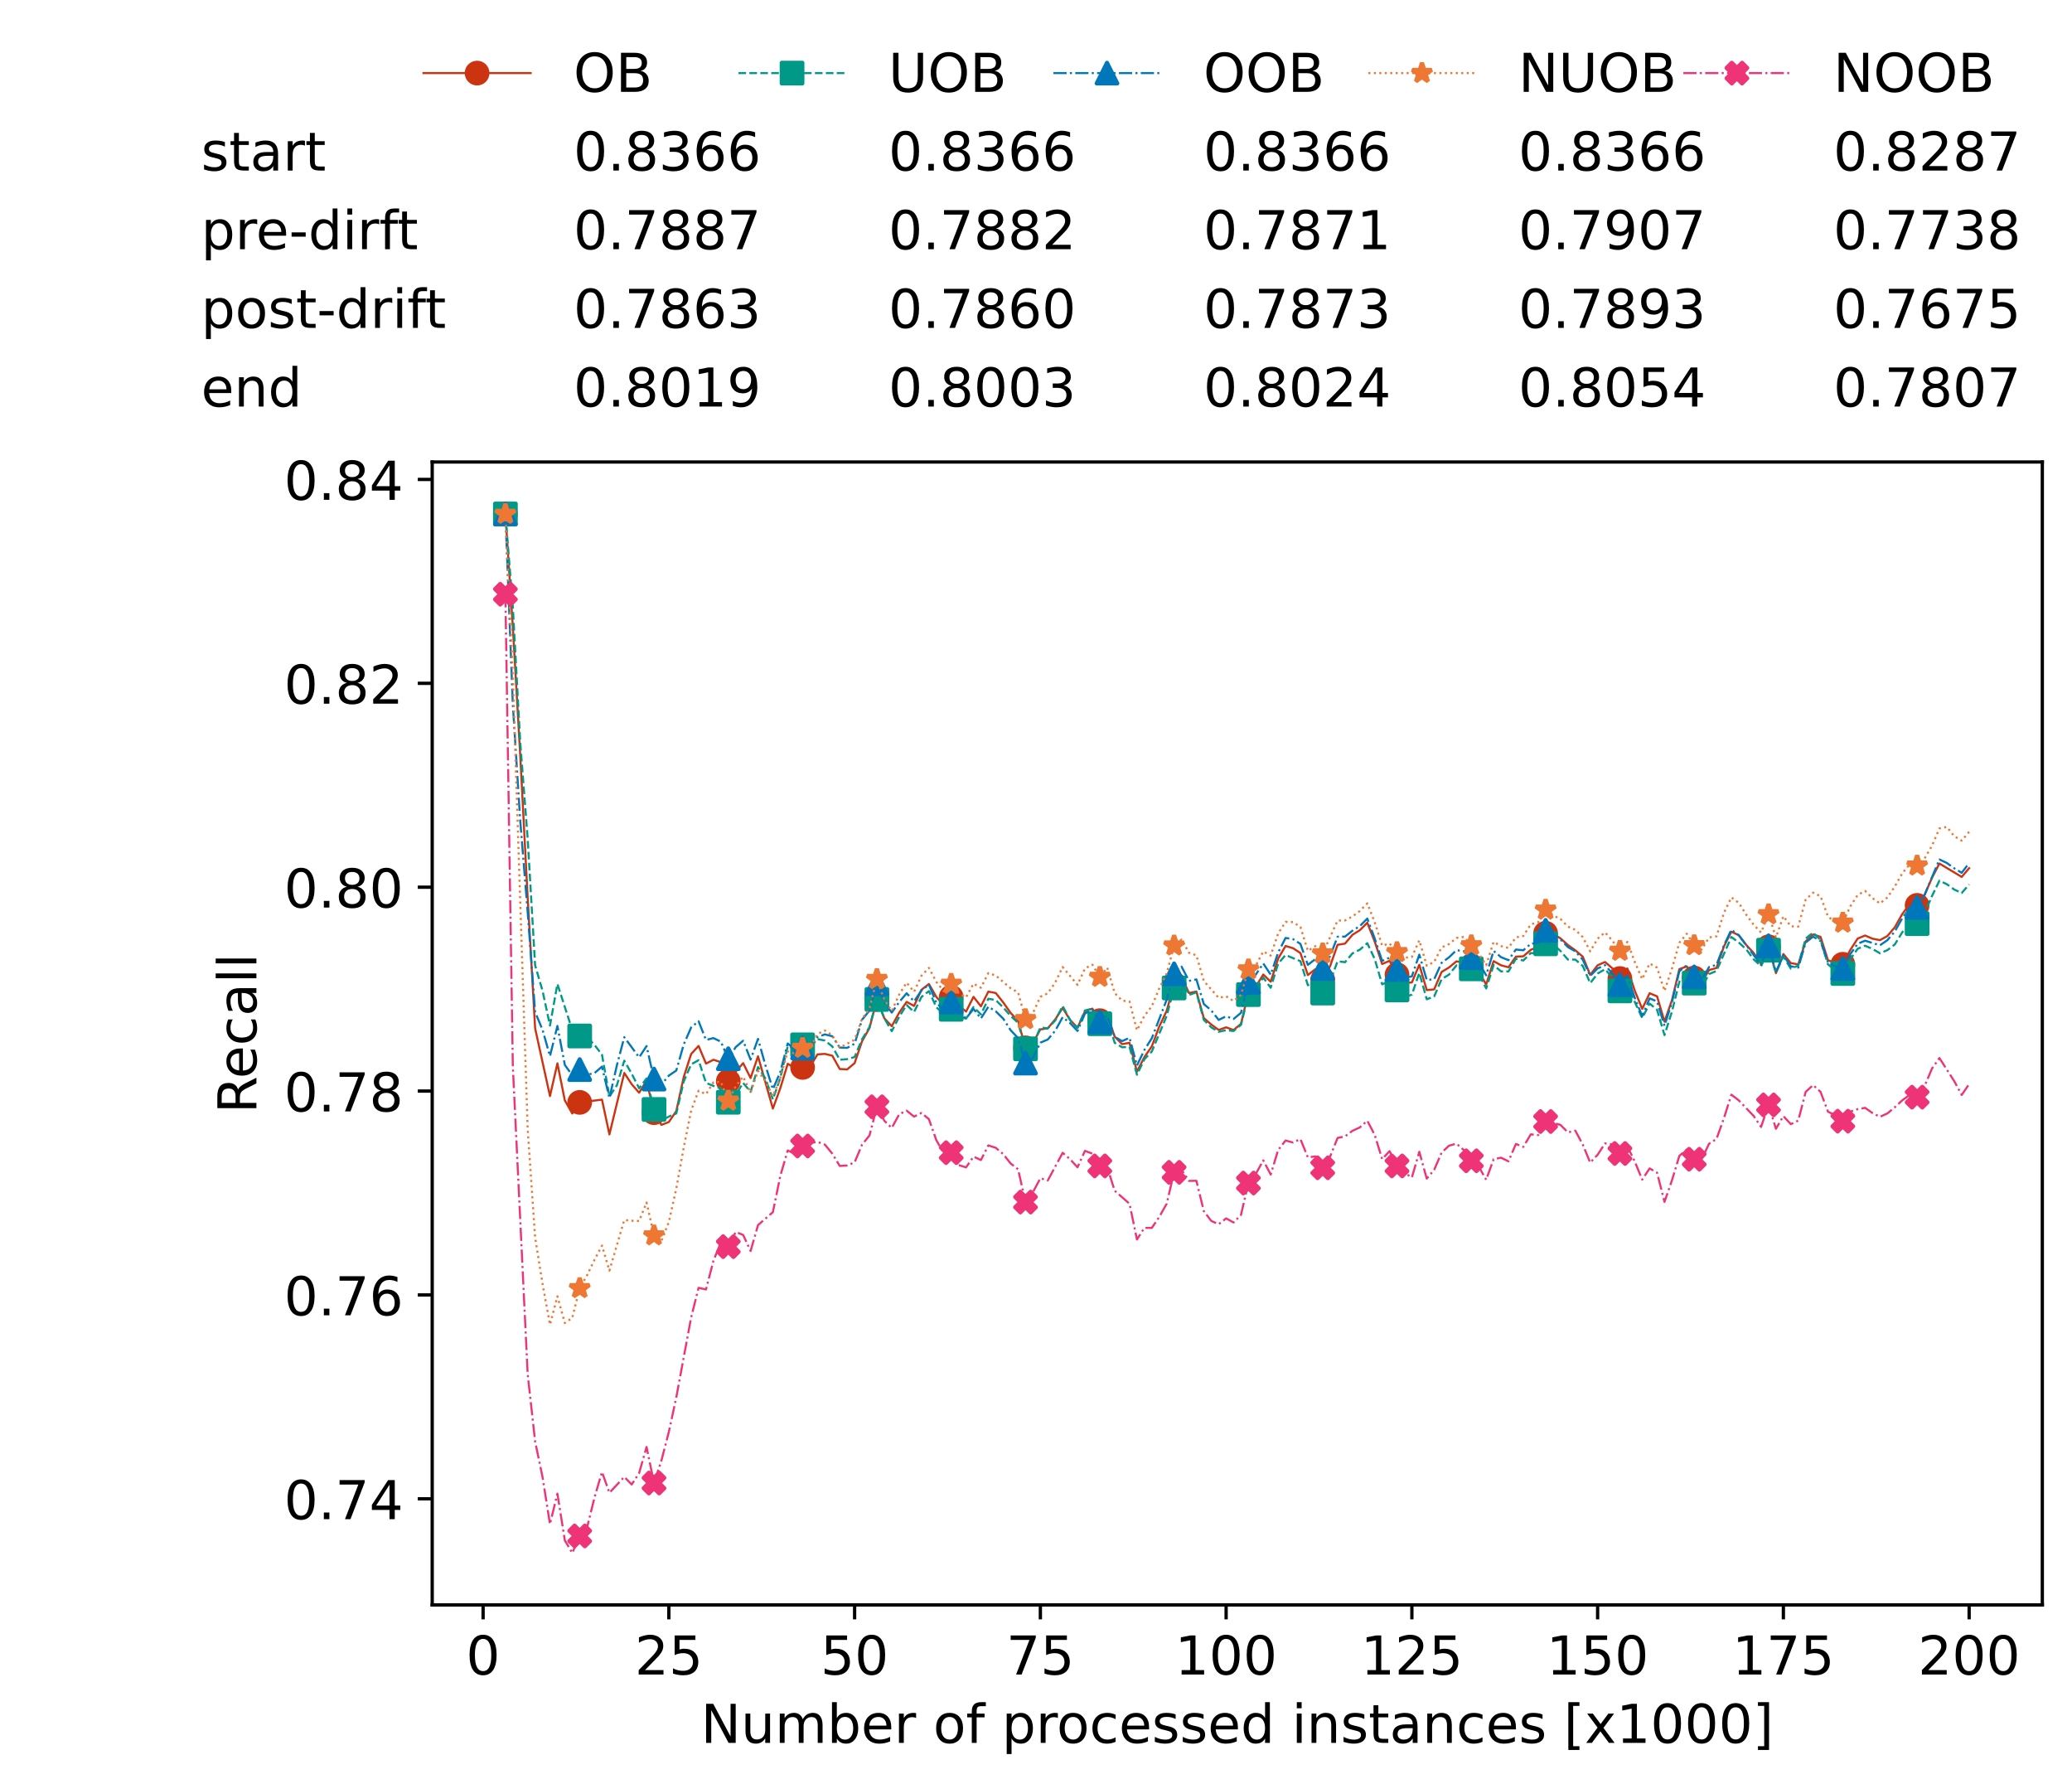 <?xml version="1.0" encoding="utf-8" standalone="no"?>
<!DOCTYPE svg PUBLIC "-//W3C//DTD SVG 1.1//EN"
  "http://www.w3.org/Graphics/SVG/1.1/DTD/svg11.dtd">
<!-- Created with matplotlib (https://matplotlib.org/) -->
<svg height="432.615pt" version="1.1" viewBox="0 0 502.65 432.615" width="502.65pt" xmlns="http://www.w3.org/2000/svg" xmlns:xlink="http://www.w3.org/1999/xlink">
 <defs>
  <style type="text/css">*{stroke-linecap:butt;stroke-linejoin:round;}</style>
 </defs>
 <g id="figure_1">
  <g id="patch_1">
   <path d="M 0 432.615 
L 502.65 432.615 
L 502.65 0 
L 0 0 
z
" style="fill:#ffffff;"/>
  </g>
  <g id="axes_1">
   <g id="patch_2">
    <path d="M 104.85 389.252 
L 495.45 389.252 
L 495.45 112.052 
L 104.85 112.052 
z
" style="fill:#ffffff;"/>
   </g>
   <g id="matplotlib.axis_1">
    <g id="xtick_1">
     <g id="line2d_1">
      <defs>
       <path d="M 0 0 
L 0 3.5 
" id="m9b01e68cc1" style="stroke:#000000;stroke-width:0.8;"/>
      </defs>
      <g>
       <use style="stroke:#000000;stroke-width:0.8;" x="117.197" xlink:href="#m9b01e68cc1" y="389.252"/>
      </g>
     </g>
     <g id="text_1">
      <!-- 0 -->
      <g transform="translate(113.061 406.13)scale(0.13 -0.13)">
       <defs>
        <path d="M 31.781 66.406 
Q 24.172 66.406 20.328 58.906 
Q 16.5 51.422 16.5 36.375 
Q 16.5 21.391 20.328 13.891 
Q 24.172 6.391 31.781 6.391 
Q 39.453 6.391 43.281 13.891 
Q 47.125 21.391 47.125 36.375 
Q 47.125 51.422 43.281 58.906 
Q 39.453 66.406 31.781 66.406 
z
M 31.781 74.219 
Q 44.047 74.219 50.516 64.516 
Q 56.984 54.828 56.984 36.375 
Q 56.984 17.969 50.516 8.266 
Q 44.047 -1.422 31.781 -1.422 
Q 19.531 -1.422 13.062 8.266 
Q 6.594 17.969 6.594 36.375 
Q 6.594 54.828 13.062 64.516 
Q 19.531 74.219 31.781 74.219 
z
" id="DejaVuSans-48"/>
       </defs>
       <use xlink:href="#DejaVuSans-48"/>
      </g>
     </g>
    </g>
    <g id="xtick_2">
     <g id="line2d_2">
      <g>
       <use style="stroke:#000000;stroke-width:0.8;" x="162.259" xlink:href="#m9b01e68cc1" y="389.252"/>
      </g>
     </g>
     <g id="text_2">
      <!-- 25 -->
      <g transform="translate(153.988 406.13)scale(0.13 -0.13)">
       <defs>
        <path d="M 19.188 8.297 
L 53.609 8.297 
L 53.609 0 
L 7.328 0 
L 7.328 8.297 
Q 12.938 14.109 22.625 23.891 
Q 32.328 33.688 34.812 36.531 
Q 39.547 41.844 41.422 45.531 
Q 43.312 49.219 43.312 52.781 
Q 43.312 58.594 39.234 62.25 
Q 35.156 65.922 28.609 65.922 
Q 23.969 65.922 18.812 64.312 
Q 13.672 62.703 7.812 59.422 
L 7.812 69.391 
Q 13.766 71.781 18.938 73 
Q 24.125 74.219 28.422 74.219 
Q 39.75 74.219 46.484 68.547 
Q 53.219 62.891 53.219 53.422 
Q 53.219 48.922 51.531 44.891 
Q 49.859 40.875 45.406 35.406 
Q 44.188 33.984 37.641 27.219 
Q 31.109 20.453 19.188 8.297 
z
" id="DejaVuSans-50"/>
        <path d="M 10.797 72.906 
L 49.516 72.906 
L 49.516 64.594 
L 19.828 64.594 
L 19.828 46.734 
Q 21.969 47.469 24.109 47.828 
Q 26.266 48.188 28.422 48.188 
Q 40.625 48.188 47.75 41.5 
Q 54.891 34.812 54.891 23.391 
Q 54.891 11.625 47.562 5.094 
Q 40.234 -1.422 26.906 -1.422 
Q 22.312 -1.422 17.547 -0.641 
Q 12.797 0.141 7.719 1.703 
L 7.719 11.625 
Q 12.109 9.234 16.797 8.062 
Q 21.484 6.891 26.703 6.891 
Q 35.156 6.891 40.078 11.328 
Q 45.016 15.766 45.016 23.391 
Q 45.016 31 40.078 35.438 
Q 35.156 39.891 26.703 39.891 
Q 22.75 39.891 18.812 39.016 
Q 14.891 38.141 10.797 36.281 
z
" id="DejaVuSans-53"/>
       </defs>
       <use xlink:href="#DejaVuSans-50"/>
       <use x="63.623" xlink:href="#DejaVuSans-53"/>
      </g>
     </g>
    </g>
    <g id="xtick_3">
     <g id="line2d_3">
      <g>
       <use style="stroke:#000000;stroke-width:0.8;" x="207.322" xlink:href="#m9b01e68cc1" y="389.252"/>
      </g>
     </g>
     <g id="text_3">
      <!-- 50 -->
      <g transform="translate(199.05 406.13)scale(0.13 -0.13)">
       <use xlink:href="#DejaVuSans-53"/>
       <use x="63.623" xlink:href="#DejaVuSans-48"/>
      </g>
     </g>
    </g>
    <g id="xtick_4">
     <g id="line2d_4">
      <g>
       <use style="stroke:#000000;stroke-width:0.8;" x="252.384" xlink:href="#m9b01e68cc1" y="389.252"/>
      </g>
     </g>
     <g id="text_4">
      <!-- 75 -->
      <g transform="translate(244.113 406.13)scale(0.13 -0.13)">
       <defs>
        <path d="M 8.203 72.906 
L 55.078 72.906 
L 55.078 68.703 
L 28.609 0 
L 18.312 0 
L 43.219 64.594 
L 8.203 64.594 
z
" id="DejaVuSans-55"/>
       </defs>
       <use xlink:href="#DejaVuSans-55"/>
       <use x="63.623" xlink:href="#DejaVuSans-53"/>
      </g>
     </g>
    </g>
    <g id="xtick_5">
     <g id="line2d_5">
      <g>
       <use style="stroke:#000000;stroke-width:0.8;" x="297.446" xlink:href="#m9b01e68cc1" y="389.252"/>
      </g>
     </g>
     <g id="text_5">
      <!-- 100 -->
      <g transform="translate(285.039 406.13)scale(0.13 -0.13)">
       <defs>
        <path d="M 12.406 8.297 
L 28.516 8.297 
L 28.516 63.922 
L 10.984 60.406 
L 10.984 69.391 
L 28.422 72.906 
L 38.281 72.906 
L 38.281 8.297 
L 54.391 8.297 
L 54.391 0 
L 12.406 0 
z
" id="DejaVuSans-49"/>
       </defs>
       <use xlink:href="#DejaVuSans-49"/>
       <use x="63.623" xlink:href="#DejaVuSans-48"/>
       <use x="127.246" xlink:href="#DejaVuSans-48"/>
      </g>
     </g>
    </g>
    <g id="xtick_6">
     <g id="line2d_6">
      <g>
       <use style="stroke:#000000;stroke-width:0.8;" x="342.509" xlink:href="#m9b01e68cc1" y="389.252"/>
      </g>
     </g>
     <g id="text_6">
      <!-- 125 -->
      <g transform="translate(330.102 406.13)scale(0.13 -0.13)">
       <use xlink:href="#DejaVuSans-49"/>
       <use x="63.623" xlink:href="#DejaVuSans-50"/>
       <use x="127.246" xlink:href="#DejaVuSans-53"/>
      </g>
     </g>
    </g>
    <g id="xtick_7">
     <g id="line2d_7">
      <g>
       <use style="stroke:#000000;stroke-width:0.8;" x="387.571" xlink:href="#m9b01e68cc1" y="389.252"/>
      </g>
     </g>
     <g id="text_7">
      <!-- 150 -->
      <g transform="translate(375.164 406.13)scale(0.13 -0.13)">
       <use xlink:href="#DejaVuSans-49"/>
       <use x="63.623" xlink:href="#DejaVuSans-53"/>
       <use x="127.246" xlink:href="#DejaVuSans-48"/>
      </g>
     </g>
    </g>
    <g id="xtick_8">
     <g id="line2d_8">
      <g>
       <use style="stroke:#000000;stroke-width:0.8;" x="432.633" xlink:href="#m9b01e68cc1" y="389.252"/>
      </g>
     </g>
     <g id="text_8">
      <!-- 175 -->
      <g transform="translate(420.226 406.13)scale(0.13 -0.13)">
       <use xlink:href="#DejaVuSans-49"/>
       <use x="63.623" xlink:href="#DejaVuSans-55"/>
       <use x="127.246" xlink:href="#DejaVuSans-53"/>
      </g>
     </g>
    </g>
    <g id="xtick_9">
     <g id="line2d_9">
      <g>
       <use style="stroke:#000000;stroke-width:0.8;" x="477.695" xlink:href="#m9b01e68cc1" y="389.252"/>
      </g>
     </g>
     <g id="text_9">
      <!-- 200 -->
      <g transform="translate(465.289 406.13)scale(0.13 -0.13)">
       <use xlink:href="#DejaVuSans-50"/>
       <use x="63.623" xlink:href="#DejaVuSans-48"/>
       <use x="127.246" xlink:href="#DejaVuSans-48"/>
      </g>
     </g>
    </g>
    <g id="text_10">
     <!-- Number of processed instances [x1000] -->
     <g transform="translate(170.025 422.711)scale(0.13 -0.13)">
      <defs>
       <path d="M 9.812 72.906 
L 23.094 72.906 
L 55.422 11.922 
L 55.422 72.906 
L 64.984 72.906 
L 64.984 0 
L 51.703 0 
L 19.391 60.984 
L 19.391 0 
L 9.812 0 
z
" id="DejaVuSans-78"/>
       <path d="M 8.5 21.578 
L 8.5 54.688 
L 17.484 54.688 
L 17.484 21.922 
Q 17.484 14.156 20.5 10.266 
Q 23.531 6.391 29.594 6.391 
Q 36.859 6.391 41.078 11.031 
Q 45.312 15.672 45.312 23.688 
L 45.312 54.688 
L 54.297 54.688 
L 54.297 0 
L 45.312 0 
L 45.312 8.406 
Q 42.047 3.422 37.719 1 
Q 33.406 -1.422 27.688 -1.422 
Q 18.266 -1.422 13.375 4.438 
Q 8.5 10.297 8.5 21.578 
z
M 31.109 56 
z
" id="DejaVuSans-117"/>
       <path d="M 52 44.188 
Q 55.375 50.25 60.062 53.125 
Q 64.75 56 71.094 56 
Q 79.641 56 84.281 50.016 
Q 88.922 44.047 88.922 33.016 
L 88.922 0 
L 79.891 0 
L 79.891 32.719 
Q 79.891 40.578 77.094 44.375 
Q 74.312 48.188 68.609 48.188 
Q 61.625 48.188 57.562 43.547 
Q 53.516 38.922 53.516 30.906 
L 53.516 0 
L 44.484 0 
L 44.484 32.719 
Q 44.484 40.625 41.703 44.406 
Q 38.922 48.188 33.109 48.188 
Q 26.219 48.188 22.156 43.531 
Q 18.109 38.875 18.109 30.906 
L 18.109 0 
L 9.078 0 
L 9.078 54.688 
L 18.109 54.688 
L 18.109 46.188 
Q 21.188 51.219 25.484 53.609 
Q 29.781 56 35.688 56 
Q 41.656 56 45.828 52.969 
Q 50 49.953 52 44.188 
z
" id="DejaVuSans-109"/>
       <path d="M 48.688 27.297 
Q 48.688 37.203 44.609 42.844 
Q 40.531 48.484 33.406 48.484 
Q 26.266 48.484 22.188 42.844 
Q 18.109 37.203 18.109 27.297 
Q 18.109 17.391 22.188 11.75 
Q 26.266 6.109 33.406 6.109 
Q 40.531 6.109 44.609 11.75 
Q 48.688 17.391 48.688 27.297 
z
M 18.109 46.391 
Q 20.953 51.266 25.266 53.625 
Q 29.594 56 35.594 56 
Q 45.562 56 51.781 48.094 
Q 58.016 40.188 58.016 27.297 
Q 58.016 14.406 51.781 6.484 
Q 45.562 -1.422 35.594 -1.422 
Q 29.594 -1.422 25.266 0.953 
Q 20.953 3.328 18.109 8.203 
L 18.109 0 
L 9.078 0 
L 9.078 75.984 
L 18.109 75.984 
z
" id="DejaVuSans-98"/>
       <path d="M 56.203 29.594 
L 56.203 25.203 
L 14.891 25.203 
Q 15.484 15.922 20.484 11.062 
Q 25.484 6.203 34.422 6.203 
Q 39.594 6.203 44.453 7.469 
Q 49.312 8.734 54.109 11.281 
L 54.109 2.781 
Q 49.266 0.734 44.188 -0.344 
Q 39.109 -1.422 33.891 -1.422 
Q 20.797 -1.422 13.156 6.188 
Q 5.516 13.812 5.516 26.812 
Q 5.516 40.234 12.766 48.109 
Q 20.016 56 32.328 56 
Q 43.359 56 49.781 48.891 
Q 56.203 41.797 56.203 29.594 
z
M 47.219 32.234 
Q 47.125 39.594 43.094 43.984 
Q 39.062 48.391 32.422 48.391 
Q 24.906 48.391 20.391 44.141 
Q 15.875 39.891 15.188 32.172 
z
" id="DejaVuSans-101"/>
       <path d="M 41.109 46.297 
Q 39.594 47.172 37.812 47.578 
Q 36.031 48 33.891 48 
Q 26.266 48 22.188 43.047 
Q 18.109 38.094 18.109 28.812 
L 18.109 0 
L 9.078 0 
L 9.078 54.688 
L 18.109 54.688 
L 18.109 46.188 
Q 20.953 51.172 25.484 53.578 
Q 30.031 56 36.531 56 
Q 37.453 56 38.578 55.875 
Q 39.703 55.766 41.062 55.516 
z
" id="DejaVuSans-114"/>
       <path id="DejaVuSans-32"/>
       <path d="M 30.609 48.391 
Q 23.391 48.391 19.188 42.75 
Q 14.984 37.109 14.984 27.297 
Q 14.984 17.484 19.156 11.844 
Q 23.344 6.203 30.609 6.203 
Q 37.797 6.203 41.984 11.859 
Q 46.188 17.531 46.188 27.297 
Q 46.188 37.016 41.984 42.703 
Q 37.797 48.391 30.609 48.391 
z
M 30.609 56 
Q 42.328 56 49.016 48.375 
Q 55.719 40.766 55.719 27.297 
Q 55.719 13.875 49.016 6.219 
Q 42.328 -1.422 30.609 -1.422 
Q 18.844 -1.422 12.172 6.219 
Q 5.516 13.875 5.516 27.297 
Q 5.516 40.766 12.172 48.375 
Q 18.844 56 30.609 56 
z
" id="DejaVuSans-111"/>
       <path d="M 37.109 75.984 
L 37.109 68.5 
L 28.516 68.5 
Q 23.688 68.5 21.797 66.547 
Q 19.922 64.594 19.922 59.516 
L 19.922 54.688 
L 34.719 54.688 
L 34.719 47.703 
L 19.922 47.703 
L 19.922 0 
L 10.891 0 
L 10.891 47.703 
L 2.297 47.703 
L 2.297 54.688 
L 10.891 54.688 
L 10.891 58.5 
Q 10.891 67.625 15.141 71.797 
Q 19.391 75.984 28.609 75.984 
z
" id="DejaVuSans-102"/>
       <path d="M 18.109 8.203 
L 18.109 -20.797 
L 9.078 -20.797 
L 9.078 54.688 
L 18.109 54.688 
L 18.109 46.391 
Q 20.953 51.266 25.266 53.625 
Q 29.594 56 35.594 56 
Q 45.562 56 51.781 48.094 
Q 58.016 40.188 58.016 27.297 
Q 58.016 14.406 51.781 6.484 
Q 45.562 -1.422 35.594 -1.422 
Q 29.594 -1.422 25.266 0.953 
Q 20.953 3.328 18.109 8.203 
z
M 48.688 27.297 
Q 48.688 37.203 44.609 42.844 
Q 40.531 48.484 33.406 48.484 
Q 26.266 48.484 22.188 42.844 
Q 18.109 37.203 18.109 27.297 
Q 18.109 17.391 22.188 11.75 
Q 26.266 6.109 33.406 6.109 
Q 40.531 6.109 44.609 11.75 
Q 48.688 17.391 48.688 27.297 
z
" id="DejaVuSans-112"/>
       <path d="M 48.781 52.594 
L 48.781 44.188 
Q 44.969 46.297 41.141 47.344 
Q 37.312 48.391 33.406 48.391 
Q 24.656 48.391 19.812 42.844 
Q 14.984 37.312 14.984 27.297 
Q 14.984 17.281 19.812 11.734 
Q 24.656 6.203 33.406 6.203 
Q 37.312 6.203 41.141 7.25 
Q 44.969 8.297 48.781 10.406 
L 48.781 2.094 
Q 45.016 0.344 40.984 -0.531 
Q 36.969 -1.422 32.422 -1.422 
Q 20.062 -1.422 12.781 6.344 
Q 5.516 14.109 5.516 27.297 
Q 5.516 40.672 12.859 48.328 
Q 20.219 56 33.016 56 
Q 37.156 56 41.109 55.141 
Q 45.062 54.297 48.781 52.594 
z
" id="DejaVuSans-99"/>
       <path d="M 44.281 53.078 
L 44.281 44.578 
Q 40.484 46.531 36.375 47.5 
Q 32.281 48.484 27.875 48.484 
Q 21.188 48.484 17.844 46.438 
Q 14.5 44.391 14.5 40.281 
Q 14.5 37.156 16.891 35.375 
Q 19.281 33.594 26.516 31.984 
L 29.594 31.297 
Q 39.156 29.25 43.188 25.516 
Q 47.219 21.781 47.219 15.094 
Q 47.219 7.469 41.188 3.016 
Q 35.156 -1.422 24.609 -1.422 
Q 20.219 -1.422 15.453 -0.562 
Q 10.688 0.297 5.422 2 
L 5.422 11.281 
Q 10.406 8.688 15.234 7.391 
Q 20.062 6.109 24.812 6.109 
Q 31.156 6.109 34.562 8.281 
Q 37.984 10.453 37.984 14.406 
Q 37.984 18.062 35.516 20.016 
Q 33.062 21.969 24.703 23.781 
L 21.578 24.516 
Q 13.234 26.266 9.516 29.906 
Q 5.812 33.547 5.812 39.891 
Q 5.812 47.609 11.281 51.797 
Q 16.75 56 26.812 56 
Q 31.781 56 36.172 55.266 
Q 40.578 54.547 44.281 53.078 
z
" id="DejaVuSans-115"/>
       <path d="M 45.406 46.391 
L 45.406 75.984 
L 54.391 75.984 
L 54.391 0 
L 45.406 0 
L 45.406 8.203 
Q 42.578 3.328 38.25 0.953 
Q 33.938 -1.422 27.875 -1.422 
Q 17.969 -1.422 11.734 6.484 
Q 5.516 14.406 5.516 27.297 
Q 5.516 40.188 11.734 48.094 
Q 17.969 56 27.875 56 
Q 33.938 56 38.25 53.625 
Q 42.578 51.266 45.406 46.391 
z
M 14.797 27.297 
Q 14.797 17.391 18.875 11.75 
Q 22.953 6.109 30.078 6.109 
Q 37.203 6.109 41.297 11.75 
Q 45.406 17.391 45.406 27.297 
Q 45.406 37.203 41.297 42.844 
Q 37.203 48.484 30.078 48.484 
Q 22.953 48.484 18.875 42.844 
Q 14.797 37.203 14.797 27.297 
z
" id="DejaVuSans-100"/>
       <path d="M 9.422 54.688 
L 18.406 54.688 
L 18.406 0 
L 9.422 0 
z
M 9.422 75.984 
L 18.406 75.984 
L 18.406 64.594 
L 9.422 64.594 
z
" id="DejaVuSans-105"/>
       <path d="M 54.891 33.016 
L 54.891 0 
L 45.906 0 
L 45.906 32.719 
Q 45.906 40.484 42.875 44.328 
Q 39.844 48.188 33.797 48.188 
Q 26.516 48.188 22.312 43.547 
Q 18.109 38.922 18.109 30.906 
L 18.109 0 
L 9.078 0 
L 9.078 54.688 
L 18.109 54.688 
L 18.109 46.188 
Q 21.344 51.125 25.703 53.562 
Q 30.078 56 35.797 56 
Q 45.219 56 50.047 50.172 
Q 54.891 44.344 54.891 33.016 
z
" id="DejaVuSans-110"/>
       <path d="M 18.312 70.219 
L 18.312 54.688 
L 36.812 54.688 
L 36.812 47.703 
L 18.312 47.703 
L 18.312 18.016 
Q 18.312 11.328 20.141 9.422 
Q 21.969 7.516 27.594 7.516 
L 36.812 7.516 
L 36.812 0 
L 27.594 0 
Q 17.188 0 13.234 3.875 
Q 9.281 7.766 9.281 18.016 
L 9.281 47.703 
L 2.688 47.703 
L 2.688 54.688 
L 9.281 54.688 
L 9.281 70.219 
z
" id="DejaVuSans-116"/>
       <path d="M 34.281 27.484 
Q 23.391 27.484 19.188 25 
Q 14.984 22.516 14.984 16.5 
Q 14.984 11.719 18.141 8.906 
Q 21.297 6.109 26.703 6.109 
Q 34.188 6.109 38.703 11.406 
Q 43.219 16.703 43.219 25.484 
L 43.219 27.484 
z
M 52.203 31.203 
L 52.203 0 
L 43.219 0 
L 43.219 8.297 
Q 40.141 3.328 35.547 0.953 
Q 30.953 -1.422 24.312 -1.422 
Q 15.922 -1.422 10.953 3.297 
Q 6 8.016 6 15.922 
Q 6 25.141 12.172 29.828 
Q 18.359 34.516 30.609 34.516 
L 43.219 34.516 
L 43.219 35.406 
Q 43.219 41.609 39.141 45 
Q 35.062 48.391 27.688 48.391 
Q 23 48.391 18.547 47.266 
Q 14.109 46.141 10.016 43.891 
L 10.016 52.203 
Q 14.938 54.109 19.578 55.047 
Q 24.219 56 28.609 56 
Q 40.484 56 46.344 49.844 
Q 52.203 43.703 52.203 31.203 
z
" id="DejaVuSans-97"/>
       <path d="M 8.594 75.984 
L 29.297 75.984 
L 29.297 69 
L 17.578 69 
L 17.578 -6.203 
L 29.297 -6.203 
L 29.297 -13.188 
L 8.594 -13.188 
z
" id="DejaVuSans-91"/>
       <path d="M 54.891 54.688 
L 35.109 28.078 
L 55.906 0 
L 45.312 0 
L 29.391 21.484 
L 13.484 0 
L 2.875 0 
L 24.125 28.609 
L 4.688 54.688 
L 15.281 54.688 
L 29.781 35.203 
L 44.281 54.688 
z
" id="DejaVuSans-120"/>
       <path d="M 30.422 75.984 
L 30.422 -13.188 
L 9.719 -13.188 
L 9.719 -6.203 
L 21.391 -6.203 
L 21.391 69 
L 9.719 69 
L 9.719 75.984 
z
" id="DejaVuSans-93"/>
      </defs>
      <use xlink:href="#DejaVuSans-78"/>
      <use x="74.805" xlink:href="#DejaVuSans-117"/>
      <use x="138.184" xlink:href="#DejaVuSans-109"/>
      <use x="235.596" xlink:href="#DejaVuSans-98"/>
      <use x="299.072" xlink:href="#DejaVuSans-101"/>
      <use x="360.596" xlink:href="#DejaVuSans-114"/>
      <use x="401.709" xlink:href="#DejaVuSans-32"/>
      <use x="433.496" xlink:href="#DejaVuSans-111"/>
      <use x="494.678" xlink:href="#DejaVuSans-102"/>
      <use x="529.883" xlink:href="#DejaVuSans-32"/>
      <use x="561.67" xlink:href="#DejaVuSans-112"/>
      <use x="625.146" xlink:href="#DejaVuSans-114"/>
      <use x="664.01" xlink:href="#DejaVuSans-111"/>
      <use x="725.191" xlink:href="#DejaVuSans-99"/>
      <use x="780.172" xlink:href="#DejaVuSans-101"/>
      <use x="841.695" xlink:href="#DejaVuSans-115"/>
      <use x="893.795" xlink:href="#DejaVuSans-115"/>
      <use x="945.895" xlink:href="#DejaVuSans-101"/>
      <use x="1007.418" xlink:href="#DejaVuSans-100"/>
      <use x="1070.895" xlink:href="#DejaVuSans-32"/>
      <use x="1102.682" xlink:href="#DejaVuSans-105"/>
      <use x="1130.465" xlink:href="#DejaVuSans-110"/>
      <use x="1193.844" xlink:href="#DejaVuSans-115"/>
      <use x="1245.943" xlink:href="#DejaVuSans-116"/>
      <use x="1285.152" xlink:href="#DejaVuSans-97"/>
      <use x="1346.432" xlink:href="#DejaVuSans-110"/>
      <use x="1409.811" xlink:href="#DejaVuSans-99"/>
      <use x="1464.791" xlink:href="#DejaVuSans-101"/>
      <use x="1526.314" xlink:href="#DejaVuSans-115"/>
      <use x="1578.414" xlink:href="#DejaVuSans-32"/>
      <use x="1610.201" xlink:href="#DejaVuSans-91"/>
      <use x="1649.215" xlink:href="#DejaVuSans-120"/>
      <use x="1708.395" xlink:href="#DejaVuSans-49"/>
      <use x="1772.018" xlink:href="#DejaVuSans-48"/>
      <use x="1835.641" xlink:href="#DejaVuSans-48"/>
      <use x="1899.264" xlink:href="#DejaVuSans-48"/>
      <use x="1962.887" xlink:href="#DejaVuSans-93"/>
     </g>
    </g>
   </g>
   <g id="matplotlib.axis_2">
    <g id="ytick_1">
     <g id="line2d_10">
      <defs>
       <path d="M 0 0 
L -3.5 0 
" id="m0b1d9b0437" style="stroke:#000000;stroke-width:0.8;"/>
      </defs>
      <g>
       <use style="stroke:#000000;stroke-width:0.8;" x="104.85" xlink:href="#m0b1d9b0437" y="363.511"/>
      </g>
     </g>
     <g id="text_11">
      <!-- 0.74 -->
      <g transform="translate(68.905 368.45)scale(0.13 -0.13)">
       <defs>
        <path d="M 10.688 12.406 
L 21 12.406 
L 21 0 
L 10.688 0 
z
" id="DejaVuSans-46"/>
        <path d="M 37.797 64.312 
L 12.891 25.391 
L 37.797 25.391 
z
M 35.203 72.906 
L 47.609 72.906 
L 47.609 25.391 
L 58.016 25.391 
L 58.016 17.188 
L 47.609 17.188 
L 47.609 0 
L 37.797 0 
L 37.797 17.188 
L 4.891 17.188 
L 4.891 26.703 
z
" id="DejaVuSans-52"/>
       </defs>
       <use xlink:href="#DejaVuSans-48"/>
       <use x="63.623" xlink:href="#DejaVuSans-46"/>
       <use x="95.41" xlink:href="#DejaVuSans-55"/>
       <use x="159.033" xlink:href="#DejaVuSans-52"/>
      </g>
     </g>
    </g>
    <g id="ytick_2">
     <g id="line2d_11">
      <g>
       <use style="stroke:#000000;stroke-width:0.8;" x="104.85" xlink:href="#m0b1d9b0437" y="314.065"/>
      </g>
     </g>
     <g id="text_12">
      <!-- 0.76 -->
      <g transform="translate(68.905 319.004)scale(0.13 -0.13)">
       <defs>
        <path d="M 33.016 40.375 
Q 26.375 40.375 22.484 35.828 
Q 18.609 31.297 18.609 23.391 
Q 18.609 15.531 22.484 10.953 
Q 26.375 6.391 33.016 6.391 
Q 39.656 6.391 43.531 10.953 
Q 47.406 15.531 47.406 23.391 
Q 47.406 31.297 43.531 35.828 
Q 39.656 40.375 33.016 40.375 
z
M 52.594 71.297 
L 52.594 62.312 
Q 48.875 64.062 45.094 64.984 
Q 41.312 65.922 37.594 65.922 
Q 27.828 65.922 22.672 59.328 
Q 17.531 52.734 16.797 39.406 
Q 19.672 43.656 24.016 45.922 
Q 28.375 48.188 33.594 48.188 
Q 44.578 48.188 50.953 41.516 
Q 57.328 34.859 57.328 23.391 
Q 57.328 12.156 50.688 5.359 
Q 44.047 -1.422 33.016 -1.422 
Q 20.359 -1.422 13.672 8.266 
Q 6.984 17.969 6.984 36.375 
Q 6.984 53.656 15.188 63.938 
Q 23.391 74.219 37.203 74.219 
Q 40.922 74.219 44.703 73.484 
Q 48.484 72.75 52.594 71.297 
z
" id="DejaVuSans-54"/>
       </defs>
       <use xlink:href="#DejaVuSans-48"/>
       <use x="63.623" xlink:href="#DejaVuSans-46"/>
       <use x="95.41" xlink:href="#DejaVuSans-55"/>
       <use x="159.033" xlink:href="#DejaVuSans-54"/>
      </g>
     </g>
    </g>
    <g id="ytick_3">
     <g id="line2d_12">
      <g>
       <use style="stroke:#000000;stroke-width:0.8;" x="104.85" xlink:href="#m0b1d9b0437" y="264.619"/>
      </g>
     </g>
     <g id="text_13">
      <!-- 0.78 -->
      <g transform="translate(68.905 269.558)scale(0.13 -0.13)">
       <defs>
        <path d="M 31.781 34.625 
Q 24.75 34.625 20.719 30.859 
Q 16.703 27.094 16.703 20.516 
Q 16.703 13.922 20.719 10.156 
Q 24.75 6.391 31.781 6.391 
Q 38.812 6.391 42.859 10.172 
Q 46.922 13.969 46.922 20.516 
Q 46.922 27.094 42.891 30.859 
Q 38.875 34.625 31.781 34.625 
z
M 21.922 38.812 
Q 15.578 40.375 12.031 44.719 
Q 8.5 49.078 8.5 55.328 
Q 8.5 64.062 14.719 69.141 
Q 20.953 74.219 31.781 74.219 
Q 42.672 74.219 48.875 69.141 
Q 55.078 64.062 55.078 55.328 
Q 55.078 49.078 51.531 44.719 
Q 48 40.375 41.703 38.812 
Q 48.828 37.156 52.797 32.312 
Q 56.781 27.484 56.781 20.516 
Q 56.781 9.906 50.312 4.234 
Q 43.844 -1.422 31.781 -1.422 
Q 19.734 -1.422 13.25 4.234 
Q 6.781 9.906 6.781 20.516 
Q 6.781 27.484 10.781 32.312 
Q 14.797 37.156 21.922 38.812 
z
M 18.312 54.391 
Q 18.312 48.734 21.844 45.562 
Q 25.391 42.391 31.781 42.391 
Q 38.141 42.391 41.719 45.562 
Q 45.312 48.734 45.312 54.391 
Q 45.312 60.062 41.719 63.234 
Q 38.141 66.406 31.781 66.406 
Q 25.391 66.406 21.844 63.234 
Q 18.312 60.062 18.312 54.391 
z
" id="DejaVuSans-56"/>
       </defs>
       <use xlink:href="#DejaVuSans-48"/>
       <use x="63.623" xlink:href="#DejaVuSans-46"/>
       <use x="95.41" xlink:href="#DejaVuSans-55"/>
       <use x="159.033" xlink:href="#DejaVuSans-56"/>
      </g>
     </g>
    </g>
    <g id="ytick_4">
     <g id="line2d_13">
      <g>
       <use style="stroke:#000000;stroke-width:0.8;" x="104.85" xlink:href="#m0b1d9b0437" y="215.173"/>
      </g>
     </g>
     <g id="text_14">
      <!-- 0.80 -->
      <g transform="translate(68.905 220.112)scale(0.13 -0.13)">
       <use xlink:href="#DejaVuSans-48"/>
       <use x="63.623" xlink:href="#DejaVuSans-46"/>
       <use x="95.41" xlink:href="#DejaVuSans-56"/>
       <use x="159.033" xlink:href="#DejaVuSans-48"/>
      </g>
     </g>
    </g>
    <g id="ytick_5">
     <g id="line2d_14">
      <g>
       <use style="stroke:#000000;stroke-width:0.8;" x="104.85" xlink:href="#m0b1d9b0437" y="165.727"/>
      </g>
     </g>
     <g id="text_15">
      <!-- 0.82 -->
      <g transform="translate(68.905 170.666)scale(0.13 -0.13)">
       <use xlink:href="#DejaVuSans-48"/>
       <use x="63.623" xlink:href="#DejaVuSans-46"/>
       <use x="95.41" xlink:href="#DejaVuSans-56"/>
       <use x="159.033" xlink:href="#DejaVuSans-50"/>
      </g>
     </g>
    </g>
    <g id="ytick_6">
     <g id="line2d_15">
      <g>
       <use style="stroke:#000000;stroke-width:0.8;" x="104.85" xlink:href="#m0b1d9b0437" y="116.281"/>
      </g>
     </g>
     <g id="text_16">
      <!-- 0.84 -->
      <g transform="translate(68.905 121.22)scale(0.13 -0.13)">
       <use xlink:href="#DejaVuSans-48"/>
       <use x="63.623" xlink:href="#DejaVuSans-46"/>
       <use x="95.41" xlink:href="#DejaVuSans-56"/>
       <use x="159.033" xlink:href="#DejaVuSans-52"/>
      </g>
     </g>
    </g>
    <g id="text_17">
     <!-- Recall -->
     <g transform="translate(62.201 270.044)rotate(-90)scale(0.13 -0.13)">
      <defs>
       <path d="M 44.391 34.188 
Q 47.562 33.109 50.562 29.594 
Q 53.562 26.078 56.594 19.922 
L 66.609 0 
L 56 0 
L 46.688 18.703 
Q 43.062 26.031 39.672 28.422 
Q 36.281 30.812 30.422 30.812 
L 19.672 30.812 
L 19.672 0 
L 9.812 0 
L 9.812 72.906 
L 32.078 72.906 
Q 44.578 72.906 50.734 67.672 
Q 56.891 62.453 56.891 51.906 
Q 56.891 45.016 53.688 40.469 
Q 50.484 35.938 44.391 34.188 
z
M 19.672 64.797 
L 19.672 38.922 
L 32.078 38.922 
Q 39.203 38.922 42.844 42.219 
Q 46.484 45.516 46.484 51.906 
Q 46.484 58.297 42.844 61.547 
Q 39.203 64.797 32.078 64.797 
z
" id="DejaVuSans-82"/>
       <path d="M 9.422 75.984 
L 18.406 75.984 
L 18.406 0 
L 9.422 0 
z
" id="DejaVuSans-108"/>
      </defs>
      <use xlink:href="#DejaVuSans-82"/>
      <use x="64.982" xlink:href="#DejaVuSans-101"/>
      <use x="126.506" xlink:href="#DejaVuSans-99"/>
      <use x="181.486" xlink:href="#DejaVuSans-97"/>
      <use x="242.766" xlink:href="#DejaVuSans-108"/>
      <use x="270.549" xlink:href="#DejaVuSans-108"/>
     </g>
    </g>
   </g>
   <g id="line2d_16"/>
   <g id="line2d_17"/>
   <g id="line2d_18"/>
   <g id="line2d_19"/>
   <g id="line2d_20"/>
   <g id="line2d_21">
    <path clip-path="url(#pcae1fb9c77)" d="M 122.605 124.652 
L 124.407 151.949 
L 126.21 183.305 
L 128.012 217.71 
L 129.815 249.396 
L 133.419 265.831 
L 135.222 257.902 
L 137.024 266.889 
L 138.827 270.059 
L 140.629 267.363 
L 146.037 266.703 
L 147.839 275.134 
L 151.444 260.231 
L 153.247 262.96 
L 155.049 265.022 
L 156.852 262.092 
L 158.654 269.856 
L 160.457 272.82 
L 162.259 272.122 
L 164.062 269.473 
L 165.864 261.228 
L 167.667 255.63 
L 169.469 253.671 
L 171.272 257.957 
L 173.074 257.028 
L 174.877 257.612 
L 176.679 262.237 
L 178.482 259.905 
L 180.284 257.844 
L 182.087 261.467 
L 183.889 256.182 
L 187.494 268.878 
L 189.297 263.917 
L 191.099 258.008 
L 192.902 259.079 
L 196.507 258.726 
L 198.309 255.723 
L 200.112 255.604 
L 201.914 256.05 
L 203.717 259.268 
L 205.519 259.365 
L 207.322 257.845 
L 209.124 252.543 
L 210.927 249.346 
L 212.729 242.403 
L 214.532 246.979 
L 216.334 248.892 
L 218.137 245.619 
L 219.939 242.992 
L 221.742 243.971 
L 223.544 240.055 
L 225.347 238.656 
L 227.149 241.79 
L 228.952 243.798 
L 230.754 241.84 
L 232.557 243.827 
L 234.359 245.34 
L 236.162 241.774 
L 237.964 244.066 
L 239.767 240.5 
L 241.569 240.843 
L 243.372 243.122 
L 245.174 245.674 
L 246.976 247.603 
L 248.779 254.138 
L 250.581 252.92 
L 252.384 249.669 
L 254.186 249.386 
L 255.989 247.242 
L 257.791 244.463 
L 259.594 247.373 
L 261.396 249.272 
L 263.199 245.295 
L 265.001 244.631 
L 266.804 247.55 
L 268.606 246.233 
L 270.409 251.406 
L 272.211 253.238 
L 274.014 252.922 
L 275.816 259.892 
L 277.619 256.387 
L 279.421 253.78 
L 281.224 248.965 
L 283.026 245.171 
L 284.829 238.645 
L 286.631 236.892 
L 288.434 240.844 
L 290.236 240.476 
L 292.039 246.925 
L 293.841 248.477 
L 295.644 249.799 
L 297.446 249.162 
L 299.249 249.819 
L 301.051 248.322 
L 302.854 240.701 
L 304.656 239.276 
L 306.459 236.357 
L 308.261 238.103 
L 310.064 232.504 
L 311.866 229.434 
L 313.669 229.964 
L 315.471 231.147 
L 317.274 236.482 
L 319.076 235.077 
L 320.879 237.607 
L 322.681 234.298 
L 324.484 229.15 
L 326.286 228.865 
L 328.089 226.721 
L 329.891 225.602 
L 331.694 223.784 
L 333.496 228.371 
L 335.299 233.805 
L 337.101 233.032 
L 338.904 236.403 
L 340.706 238.435 
L 342.509 238.272 
L 344.311 233.982 
L 346.114 240.13 
L 347.916 239.959 
L 349.719 235.735 
L 351.521 234.645 
L 353.324 233.159 
L 355.126 233.421 
L 356.928 234.24 
L 358.731 235.702 
L 360.533 238.767 
L 362.336 233.111 
L 364.138 234.114 
L 365.941 234.594 
L 367.743 232.014 
L 369.546 231.938 
L 371.348 230.377 
L 373.151 229.618 
L 374.953 226.354 
L 376.756 226.502 
L 378.558 227.587 
L 380.361 229.203 
L 382.163 230.489 
L 383.966 232.026 
L 385.768 236.445 
L 387.571 234.11 
L 389.373 233.323 
L 391.176 234.874 
L 392.978 237.328 
L 394.781 234.891 
L 396.583 240.276 
L 398.386 244.687 
L 400.188 240.895 
L 401.991 241.643 
L 403.793 247.783 
L 405.596 242.605 
L 407.398 235.053 
L 409.201 234.386 
L 411.003 237.203 
L 412.806 238.234 
L 414.608 235.278 
L 416.411 234.763 
L 418.213 229.537 
L 420.016 225.969 
L 421.818 226.824 
L 423.621 229.186 
L 425.423 231.128 
L 427.226 233.776 
L 429.028 229.628 
L 430.831 236.007 
L 432.633 231.381 
L 434.436 233.588 
L 436.238 233.897 
L 438.041 228.304 
L 439.843 226.626 
L 441.646 227.212 
L 443.448 232.887 
L 445.251 233.559 
L 447.053 233.874 
L 448.856 230.409 
L 450.658 227.63 
L 452.461 226.893 
L 454.263 227.67 
L 456.066 228.017 
L 457.868 227.014 
L 459.671 224.887 
L 461.473 221.691 
L 463.276 219.278 
L 465.078 219.584 
L 466.881 217.055 
L 468.683 212.903 
L 470.485 209.436 
L 475.893 212.682 
L 477.695 210.558 
L 477.695 210.558 
" style="fill:none;stroke:#cc3311;stroke-linecap:square;stroke-width:0.5;"/>
    <defs>
     <path d="M 0 2.5 
C 0.663 2.5 1.299 2.237 1.768 1.768 
C 2.237 1.299 2.5 0.663 2.5 0 
C 2.5 -0.663 2.237 -1.299 1.768 -1.768 
C 1.299 -2.237 0.663 -2.5 0 -2.5 
C -0.663 -2.5 -1.299 -2.237 -1.768 -1.768 
C -2.237 -1.299 -2.5 -0.663 -2.5 0 
C -2.5 0.663 -2.237 1.299 -1.768 1.768 
C -1.299 2.237 -0.663 2.5 0 2.5 
z
" id="m2948ed958f" style="stroke:#cc3311;"/>
    </defs>
    <g clip-path="url(#pcae1fb9c77)">
     <use style="fill:#cc3311;stroke:#cc3311;" x="122.605" xlink:href="#m2948ed958f" y="124.652"/>
     <use style="fill:#cc3311;stroke:#cc3311;" x="140.629" xlink:href="#m2948ed958f" y="267.363"/>
     <use style="fill:#cc3311;stroke:#cc3311;" x="158.654" xlink:href="#m2948ed958f" y="269.856"/>
     <use style="fill:#cc3311;stroke:#cc3311;" x="176.679" xlink:href="#m2948ed958f" y="262.237"/>
     <use style="fill:#cc3311;stroke:#cc3311;" x="194.704" xlink:href="#m2948ed958f" y="258.883"/>
     <use style="fill:#cc3311;stroke:#cc3311;" x="212.729" xlink:href="#m2948ed958f" y="242.403"/>
     <use style="fill:#cc3311;stroke:#cc3311;" x="230.754" xlink:href="#m2948ed958f" y="241.84"/>
     <use style="fill:#cc3311;stroke:#cc3311;" x="248.779" xlink:href="#m2948ed958f" y="254.138"/>
     <use style="fill:#cc3311;stroke:#cc3311;" x="266.804" xlink:href="#m2948ed958f" y="247.55"/>
     <use style="fill:#cc3311;stroke:#cc3311;" x="284.829" xlink:href="#m2948ed958f" y="238.645"/>
     <use style="fill:#cc3311;stroke:#cc3311;" x="302.854" xlink:href="#m2948ed958f" y="240.701"/>
     <use style="fill:#cc3311;stroke:#cc3311;" x="320.879" xlink:href="#m2948ed958f" y="237.607"/>
     <use style="fill:#cc3311;stroke:#cc3311;" x="338.904" xlink:href="#m2948ed958f" y="236.403"/>
     <use style="fill:#cc3311;stroke:#cc3311;" x="356.928" xlink:href="#m2948ed958f" y="234.24"/>
     <use style="fill:#cc3311;stroke:#cc3311;" x="374.953" xlink:href="#m2948ed958f" y="226.354"/>
     <use style="fill:#cc3311;stroke:#cc3311;" x="392.978" xlink:href="#m2948ed958f" y="237.328"/>
     <use style="fill:#cc3311;stroke:#cc3311;" x="411.003" xlink:href="#m2948ed958f" y="237.203"/>
     <use style="fill:#cc3311;stroke:#cc3311;" x="429.028" xlink:href="#m2948ed958f" y="229.628"/>
     <use style="fill:#cc3311;stroke:#cc3311;" x="447.053" xlink:href="#m2948ed958f" y="233.874"/>
     <use style="fill:#cc3311;stroke:#cc3311;" x="465.078" xlink:href="#m2948ed958f" y="219.584"/>
    </g>
   </g>
   <g id="line2d_22"/>
   <g id="line2d_23"/>
   <g id="line2d_24"/>
   <g id="line2d_25"/>
   <g id="line2d_26">
    <path clip-path="url(#pcae1fb9c77)" d="M 122.605 124.652 
L 124.407 147.222 
L 126.21 180.154 
L 128.012 203.437 
L 129.815 234.122 
L 131.617 240.299 
L 133.419 248.733 
L 135.222 238.64 
L 138.827 249.821 
L 140.629 251.258 
L 142.432 251.57 
L 144.234 253.436 
L 146.037 255.817 
L 147.839 265.964 
L 149.642 263.242 
L 151.444 257.246 
L 153.247 260.426 
L 155.049 263.951 
L 156.852 261.561 
L 158.654 269.079 
L 160.457 271.755 
L 162.259 270.808 
L 164.062 270.052 
L 165.864 262.281 
L 167.667 258.131 
L 169.469 257.137 
L 171.272 262.637 
L 173.074 263.379 
L 174.877 263.963 
L 176.679 267.327 
L 178.482 265.48 
L 180.284 262.651 
L 182.087 264.815 
L 183.889 258.788 
L 185.692 261.592 
L 187.494 266.641 
L 189.297 261.424 
L 191.099 253.748 
L 192.902 254.333 
L 194.704 253.417 
L 196.507 254.021 
L 198.309 252.003 
L 200.112 252.371 
L 201.914 253.807 
L 203.717 257.025 
L 205.519 256.876 
L 207.322 256.369 
L 209.124 252.062 
L 210.927 249.108 
L 212.729 242.395 
L 214.532 246.971 
L 216.334 250.105 
L 218.137 246.605 
L 219.939 243.731 
L 221.742 245.451 
L 223.544 241.784 
L 225.347 240.385 
L 227.149 244.268 
L 228.952 246.041 
L 230.754 244.79 
L 232.557 246.527 
L 234.359 247.056 
L 236.162 244.238 
L 237.964 246.03 
L 239.767 242.223 
L 241.569 242.565 
L 243.372 244.338 
L 245.174 246.393 
L 246.976 248.078 
L 248.779 254.384 
L 250.581 253.426 
L 252.384 249.208 
L 254.186 249.402 
L 255.989 247.506 
L 257.791 243.986 
L 259.594 247.392 
L 261.396 249.291 
L 263.199 245.068 
L 265.001 244.64 
L 266.804 248.288 
L 268.606 246.981 
L 270.409 252.911 
L 272.211 253.995 
L 274.014 253.926 
L 275.816 260.655 
L 277.619 256.903 
L 279.421 255.027 
L 283.026 246.389 
L 284.829 239.615 
L 286.631 237.6 
L 288.434 241.308 
L 290.236 240.675 
L 292.039 247.36 
L 293.841 249.169 
L 295.644 250.246 
L 297.446 249.853 
L 299.249 250.051 
L 301.051 248.553 
L 302.854 241.215 
L 304.656 240.03 
L 306.459 237.091 
L 308.261 239.566 
L 310.064 233.72 
L 311.866 231.623 
L 315.471 233.119 
L 317.274 238.957 
L 319.076 238.065 
L 320.879 240.845 
L 322.681 238.039 
L 324.484 233.135 
L 326.286 233.37 
L 328.089 231.232 
L 329.891 230.319 
L 331.694 228.761 
L 333.496 232.593 
L 335.299 238.736 
L 337.101 237.963 
L 338.904 240.085 
L 340.706 241.875 
L 342.509 241.223 
L 344.311 235.959 
L 346.114 242.355 
L 347.916 241.694 
L 349.719 237.471 
L 351.521 236.37 
L 353.324 234.141 
L 355.126 234.153 
L 356.928 234.971 
L 358.731 236.177 
L 360.533 239.736 
L 362.336 234.073 
L 364.138 235.594 
L 365.941 235.613 
L 367.743 232.527 
L 369.546 232.962 
L 371.348 231.152 
L 373.151 231.182 
L 374.953 228.901 
L 376.756 229.057 
L 378.558 230.629 
L 380.361 232.728 
L 382.163 232.738 
L 383.966 234.275 
L 385.768 238.454 
L 387.571 236.108 
L 389.373 235.071 
L 391.176 237.12 
L 392.978 240.318 
L 394.781 238.366 
L 396.583 242.999 
L 398.386 246.917 
L 400.188 243.399 
L 401.991 244.905 
L 403.793 251.048 
L 405.596 245.366 
L 407.398 238.075 
L 409.201 235.861 
L 411.003 238.438 
L 412.806 239.444 
L 414.608 236.238 
L 416.411 235.484 
L 420.016 227.255 
L 421.818 228.6 
L 423.621 230.236 
L 425.423 232.677 
L 427.226 234.328 
L 429.028 230.449 
L 430.831 235.837 
L 432.633 231.982 
L 434.436 234.926 
L 436.238 234.2 
L 438.041 227.617 
L 439.843 226.18 
L 441.646 227.976 
L 443.448 233.889 
L 445.251 235.32 
L 447.053 236.096 
L 448.856 232.645 
L 450.658 230.108 
L 452.461 229.372 
L 454.263 230.148 
L 456.066 231.206 
L 457.868 230.435 
L 459.671 229.047 
L 461.473 226.106 
L 463.276 224.204 
L 465.078 224.004 
L 466.881 221.491 
L 468.683 217.316 
L 470.485 213.599 
L 472.288 214.448 
L 474.09 215.75 
L 475.893 216.584 
L 477.695 214.517 
L 477.695 214.517 
" style="fill:none;stroke:#009988;stroke-dasharray:1.85,0.8;stroke-dashoffset:0;stroke-width:0.5;"/>
    <defs>
     <path d="M -2.5 2.5 
L 2.5 2.5 
L 2.5 -2.5 
L -2.5 -2.5 
z
" id="m738b8db39d" style="stroke:#009988;stroke-linejoin:miter;"/>
    </defs>
    <g clip-path="url(#pcae1fb9c77)">
     <use style="fill:#009988;stroke:#009988;stroke-linejoin:miter;" x="122.605" xlink:href="#m738b8db39d" y="124.652"/>
     <use style="fill:#009988;stroke:#009988;stroke-linejoin:miter;" x="140.629" xlink:href="#m738b8db39d" y="251.258"/>
     <use style="fill:#009988;stroke:#009988;stroke-linejoin:miter;" x="158.654" xlink:href="#m738b8db39d" y="269.079"/>
     <use style="fill:#009988;stroke:#009988;stroke-linejoin:miter;" x="176.679" xlink:href="#m738b8db39d" y="267.327"/>
     <use style="fill:#009988;stroke:#009988;stroke-linejoin:miter;" x="194.704" xlink:href="#m738b8db39d" y="253.417"/>
     <use style="fill:#009988;stroke:#009988;stroke-linejoin:miter;" x="212.729" xlink:href="#m738b8db39d" y="242.395"/>
     <use style="fill:#009988;stroke:#009988;stroke-linejoin:miter;" x="230.754" xlink:href="#m738b8db39d" y="244.79"/>
     <use style="fill:#009988;stroke:#009988;stroke-linejoin:miter;" x="248.779" xlink:href="#m738b8db39d" y="254.384"/>
     <use style="fill:#009988;stroke:#009988;stroke-linejoin:miter;" x="266.804" xlink:href="#m738b8db39d" y="248.288"/>
     <use style="fill:#009988;stroke:#009988;stroke-linejoin:miter;" x="284.829" xlink:href="#m738b8db39d" y="239.615"/>
     <use style="fill:#009988;stroke:#009988;stroke-linejoin:miter;" x="302.854" xlink:href="#m738b8db39d" y="241.215"/>
     <use style="fill:#009988;stroke:#009988;stroke-linejoin:miter;" x="320.879" xlink:href="#m738b8db39d" y="240.845"/>
     <use style="fill:#009988;stroke:#009988;stroke-linejoin:miter;" x="338.904" xlink:href="#m738b8db39d" y="240.085"/>
     <use style="fill:#009988;stroke:#009988;stroke-linejoin:miter;" x="356.928" xlink:href="#m738b8db39d" y="234.971"/>
     <use style="fill:#009988;stroke:#009988;stroke-linejoin:miter;" x="374.953" xlink:href="#m738b8db39d" y="228.901"/>
     <use style="fill:#009988;stroke:#009988;stroke-linejoin:miter;" x="392.978" xlink:href="#m738b8db39d" y="240.318"/>
     <use style="fill:#009988;stroke:#009988;stroke-linejoin:miter;" x="411.003" xlink:href="#m738b8db39d" y="238.438"/>
     <use style="fill:#009988;stroke:#009988;stroke-linejoin:miter;" x="429.028" xlink:href="#m738b8db39d" y="230.449"/>
     <use style="fill:#009988;stroke:#009988;stroke-linejoin:miter;" x="447.053" xlink:href="#m738b8db39d" y="236.096"/>
     <use style="fill:#009988;stroke:#009988;stroke-linejoin:miter;" x="465.078" xlink:href="#m738b8db39d" y="224.004"/>
    </g>
   </g>
   <g id="line2d_27"/>
   <g id="line2d_28"/>
   <g id="line2d_29"/>
   <g id="line2d_30"/>
   <g id="line2d_31">
    <path clip-path="url(#pcae1fb9c77)" d="M 122.605 124.652 
L 124.407 170.858 
L 126.21 199.124 
L 128.012 221.238 
L 129.815 245.471 
L 131.617 249.757 
L 133.419 256.156 
L 135.222 248.822 
L 137.024 258.281 
L 138.827 260.805 
L 140.629 259.408 
L 142.432 260.66 
L 144.234 260.245 
L 146.037 258.684 
L 147.839 266.332 
L 149.642 258.415 
L 151.444 251.552 
L 155.049 256.448 
L 156.852 253.704 
L 158.654 261.713 
L 160.457 263.04 
L 162.259 260.867 
L 164.062 259.641 
L 165.864 253.328 
L 167.667 249.178 
L 169.469 247.682 
L 171.272 252.214 
L 173.074 251.774 
L 174.877 252.636 
L 176.679 256.774 
L 178.482 253.956 
L 180.284 252.409 
L 182.087 256.991 
L 183.889 251.963 
L 185.692 258.402 
L 187.494 264.18 
L 189.297 259.986 
L 191.099 253.07 
L 192.902 254.628 
L 194.704 254.187 
L 196.507 253.535 
L 198.309 251.526 
L 200.112 250.879 
L 201.914 251.33 
L 203.717 254.068 
L 205.519 254.141 
L 207.322 253.128 
L 209.124 247.326 
L 210.927 245.091 
L 212.729 238.613 
L 214.532 243.189 
L 216.334 245.586 
L 218.137 243.04 
L 219.939 240.899 
L 221.742 242.874 
L 223.544 240.214 
L 225.347 238.815 
L 227.149 243.201 
L 228.952 244.966 
L 230.754 243.008 
L 232.557 245.485 
L 234.359 246.998 
L 236.162 244.702 
L 237.964 247.008 
L 239.767 244.164 
L 241.569 245.284 
L 243.372 247.057 
L 245.174 249.861 
L 246.976 251.761 
L 248.779 257.833 
L 250.581 256.614 
L 252.384 252.88 
L 254.186 252.119 
L 255.989 249.982 
L 257.791 246.709 
L 259.594 248.141 
L 261.396 250.039 
L 263.199 245.817 
L 265.001 244.906 
L 266.804 247.825 
L 268.606 246.258 
L 270.409 251.431 
L 272.211 252.519 
L 274.014 251.691 
L 275.816 258.419 
L 277.619 254.656 
L 279.421 251.806 
L 283.026 242.481 
L 284.829 236.19 
L 286.631 234.436 
L 288.434 237.9 
L 290.236 237.533 
L 292.039 243.513 
L 293.841 245.065 
L 295.644 247.362 
L 297.446 246.482 
L 299.249 247.139 
L 301.051 245.649 
L 302.854 238.279 
L 304.656 236.344 
L 306.459 233.67 
L 308.261 236.391 
L 310.064 231.039 
L 311.866 227.479 
L 313.669 227.769 
L 315.471 228.929 
L 317.274 234.017 
L 319.076 232.624 
L 320.879 234.907 
L 322.681 231.849 
L 324.484 227.189 
L 326.286 227.159 
L 328.089 225.725 
L 329.891 224.606 
L 331.694 222.787 
L 333.496 227.617 
L 335.299 233.052 
L 337.101 232.275 
L 338.904 235.147 
L 340.706 237.202 
L 342.509 236.795 
L 344.311 231.531 
L 346.114 237.679 
L 347.916 237.502 
L 349.719 233.518 
L 351.521 232.182 
L 353.324 230.448 
L 355.126 230.705 
L 356.928 232.272 
L 358.731 233.482 
L 360.533 236.547 
L 362.336 230.636 
L 364.138 232.146 
L 365.941 232.874 
L 367.743 230.294 
L 369.546 230.474 
L 371.348 228.914 
L 373.151 228.662 
L 374.953 225.646 
L 376.756 226.514 
L 378.558 227.842 
L 380.361 229.702 
L 382.163 230.731 
L 383.966 232.764 
L 385.768 236.701 
L 387.571 234.877 
L 389.373 234.087 
L 391.176 236.136 
L 392.978 238.833 
L 394.781 236.639 
L 396.583 242.024 
L 398.386 246.436 
L 400.188 242.137 
L 401.991 242.89 
L 403.793 248.788 
L 405.596 243.101 
L 407.398 235.549 
L 409.201 234.113 
L 411.003 236.931 
L 412.806 237.727 
L 414.608 234.528 
L 416.411 234.013 
L 418.213 229.287 
L 420.016 225.487 
L 421.818 226.826 
L 427.226 234.029 
L 429.028 229.391 
L 430.831 235.786 
L 432.633 231.674 
L 434.436 234.372 
L 436.238 234.68 
L 438.041 228.602 
L 439.843 227.165 
L 441.646 228.238 
L 443.448 233.413 
L 445.251 234.342 
L 447.053 234.894 
L 448.856 231.428 
L 450.658 228.888 
L 452.461 228.152 
L 456.066 229.264 
L 457.868 228.02 
L 459.671 225.894 
L 461.473 222.698 
L 463.276 220.046 
L 465.078 220.099 
L 466.881 217.066 
L 470.485 208.449 
L 472.288 209.298 
L 474.09 210.6 
L 475.893 211.682 
L 477.695 209.323 
L 477.695 209.323 
" style="fill:none;stroke:#0077bb;stroke-dasharray:3.2,0.8,0.5,0.8;stroke-dashoffset:0;stroke-width:0.5;"/>
    <defs>
     <path d="M 0 -2.5 
L -2.5 2.5 
L 2.5 2.5 
z
" id="m123ac2e5a4" style="stroke:#0077bb;stroke-linejoin:miter;"/>
    </defs>
    <g clip-path="url(#pcae1fb9c77)">
     <use style="fill:#0077bb;stroke:#0077bb;stroke-linejoin:miter;" x="122.605" xlink:href="#m123ac2e5a4" y="124.652"/>
     <use style="fill:#0077bb;stroke:#0077bb;stroke-linejoin:miter;" x="140.629" xlink:href="#m123ac2e5a4" y="259.408"/>
     <use style="fill:#0077bb;stroke:#0077bb;stroke-linejoin:miter;" x="158.654" xlink:href="#m123ac2e5a4" y="261.713"/>
     <use style="fill:#0077bb;stroke:#0077bb;stroke-linejoin:miter;" x="176.679" xlink:href="#m123ac2e5a4" y="256.774"/>
     <use style="fill:#0077bb;stroke:#0077bb;stroke-linejoin:miter;" x="194.704" xlink:href="#m123ac2e5a4" y="254.187"/>
     <use style="fill:#0077bb;stroke:#0077bb;stroke-linejoin:miter;" x="212.729" xlink:href="#m123ac2e5a4" y="238.613"/>
     <use style="fill:#0077bb;stroke:#0077bb;stroke-linejoin:miter;" x="230.754" xlink:href="#m123ac2e5a4" y="243.008"/>
     <use style="fill:#0077bb;stroke:#0077bb;stroke-linejoin:miter;" x="248.779" xlink:href="#m123ac2e5a4" y="257.833"/>
     <use style="fill:#0077bb;stroke:#0077bb;stroke-linejoin:miter;" x="266.804" xlink:href="#m123ac2e5a4" y="247.825"/>
     <use style="fill:#0077bb;stroke:#0077bb;stroke-linejoin:miter;" x="284.829" xlink:href="#m123ac2e5a4" y="236.19"/>
     <use style="fill:#0077bb;stroke:#0077bb;stroke-linejoin:miter;" x="302.854" xlink:href="#m123ac2e5a4" y="238.279"/>
     <use style="fill:#0077bb;stroke:#0077bb;stroke-linejoin:miter;" x="320.879" xlink:href="#m123ac2e5a4" y="234.907"/>
     <use style="fill:#0077bb;stroke:#0077bb;stroke-linejoin:miter;" x="338.904" xlink:href="#m123ac2e5a4" y="235.147"/>
     <use style="fill:#0077bb;stroke:#0077bb;stroke-linejoin:miter;" x="356.928" xlink:href="#m123ac2e5a4" y="232.272"/>
     <use style="fill:#0077bb;stroke:#0077bb;stroke-linejoin:miter;" x="374.953" xlink:href="#m123ac2e5a4" y="225.646"/>
     <use style="fill:#0077bb;stroke:#0077bb;stroke-linejoin:miter;" x="392.978" xlink:href="#m123ac2e5a4" y="238.833"/>
     <use style="fill:#0077bb;stroke:#0077bb;stroke-linejoin:miter;" x="411.003" xlink:href="#m123ac2e5a4" y="236.931"/>
     <use style="fill:#0077bb;stroke:#0077bb;stroke-linejoin:miter;" x="429.028" xlink:href="#m123ac2e5a4" y="229.391"/>
     <use style="fill:#0077bb;stroke:#0077bb;stroke-linejoin:miter;" x="447.053" xlink:href="#m123ac2e5a4" y="234.894"/>
     <use style="fill:#0077bb;stroke:#0077bb;stroke-linejoin:miter;" x="465.078" xlink:href="#m123ac2e5a4" y="220.099"/>
    </g>
   </g>
   <g id="line2d_32"/>
   <g id="line2d_33"/>
   <g id="line2d_34"/>
   <g id="line2d_35"/>
   <g id="line2d_36">
    <path clip-path="url(#pcae1fb9c77)" d="M 122.605 124.652 
L 124.407 163.767 
L 128.012 273.873 
L 129.815 300.109 
L 131.617 311.385 
L 133.419 321.277 
L 135.222 314.404 
L 137.024 320.869 
L 138.827 319.646 
L 140.629 312.442 
L 142.432 309.274 
L 144.234 305.515 
L 146.037 302.103 
L 147.839 308.175 
L 151.444 295.899 
L 153.247 296.078 
L 155.049 296.13 
L 156.852 291.645 
L 158.654 299.654 
L 160.457 300.929 
L 162.259 296.382 
L 164.062 288.267 
L 165.864 278.332 
L 167.667 269.353 
L 169.469 264.541 
L 171.272 265.38 
L 173.074 262.513 
L 174.877 262.356 
L 176.679 266.982 
L 178.482 263.439 
L 180.284 261.127 
L 182.087 264.991 
L 183.889 259.707 
L 185.692 262.274 
L 187.494 265.861 
L 189.297 261.411 
L 191.099 255 
L 192.902 255.583 
L 194.704 254.177 
L 196.507 254.286 
L 198.309 250.791 
L 200.112 249.925 
L 201.914 251.116 
L 203.717 254.094 
L 207.322 252.165 
L 209.124 247.11 
L 210.927 244.638 
L 212.729 237.465 
L 214.532 242.521 
L 216.334 245.185 
L 218.137 241.196 
L 219.939 238.322 
L 221.742 240.549 
L 223.544 236.632 
L 225.347 234.747 
L 227.149 238.144 
L 228.952 240.404 
L 230.754 238.638 
L 232.557 240.865 
L 234.359 241.879 
L 236.162 238.57 
L 237.964 239.568 
L 239.767 236 
L 241.569 236.603 
L 245.174 239.694 
L 246.976 240.678 
L 248.779 247.209 
L 250.581 245.71 
L 252.384 241.755 
L 254.186 240.918 
L 255.989 238.301 
L 257.791 234.54 
L 261.396 238.864 
L 263.199 234.888 
L 265.001 233.965 
L 266.804 236.952 
L 268.606 234.676 
L 270.409 240.847 
L 272.211 242.679 
L 274.014 242.91 
L 275.816 249.881 
L 277.619 246.387 
L 279.421 244.044 
L 281.224 239.728 
L 283.026 236.135 
L 284.829 229.346 
L 286.631 227.872 
L 288.434 231.068 
L 290.236 231.704 
L 292.039 237.929 
L 295.644 242.025 
L 297.446 241.636 
L 299.249 242.784 
L 301.051 241.3 
L 302.854 235.14 
L 304.656 234.165 
L 306.459 230.748 
L 308.261 231.764 
L 310.064 226.412 
L 311.866 223.584 
L 313.669 223.641 
L 315.471 224.801 
L 317.274 230.619 
L 319.076 229.471 
L 320.879 231.263 
L 324.484 223.26 
L 326.286 223.241 
L 328.089 222.285 
L 329.891 220.936 
L 331.694 219.097 
L 333.496 223.683 
L 335.299 229.367 
L 337.101 228.83 
L 338.904 230.953 
L 340.706 232.278 
L 342.509 232.109 
L 344.311 228.061 
L 346.114 234.209 
L 347.916 233.294 
L 349.719 229.789 
L 351.521 228.966 
L 353.324 227.48 
L 355.126 227.241 
L 358.731 231.273 
L 360.533 234.091 
L 362.336 228.434 
L 364.138 229.449 
L 365.941 229.912 
L 367.743 227.348 
L 369.546 227.013 
L 371.348 224.19 
L 373.151 223.676 
L 374.953 220.663 
L 376.756 222.027 
L 378.558 222.874 
L 380.361 224.74 
L 382.163 225.512 
L 383.966 227.283 
L 385.768 230.737 
L 387.571 227.666 
L 389.373 226.13 
L 391.176 228.181 
L 392.978 230.635 
L 394.781 228.446 
L 396.583 233.307 
L 398.386 237.474 
L 400.188 233.687 
L 401.991 234.683 
L 403.793 240.344 
L 405.596 234.92 
L 407.398 228.642 
L 409.201 226.459 
L 411.003 229.272 
L 412.806 230.302 
L 414.608 227.362 
L 416.411 227.085 
L 418.213 221.401 
L 420.016 217.65 
L 421.818 218.977 
L 423.621 221.834 
L 425.423 224.277 
L 427.226 226.175 
L 429.028 221.773 
L 430.831 227.358 
L 432.633 222.218 
L 434.436 224.67 
L 436.238 224.721 
L 438.041 218.195 
L 439.843 216.504 
L 441.646 217.358 
L 443.448 222.272 
L 445.251 223.713 
L 447.053 223.804 
L 448.856 219.849 
L 450.658 217.063 
L 452.461 216.087 
L 454.263 217.834 
L 456.066 219.123 
L 457.868 217.654 
L 459.671 214.993 
L 461.473 211.794 
L 463.276 209.653 
L 465.078 209.959 
L 466.881 208.224 
L 468.683 205.113 
L 470.485 200.926 
L 472.288 200.549 
L 474.09 202.809 
L 475.893 203.882 
L 477.695 201.739 
L 477.695 201.739 
" style="fill:none;stroke:#ee7733;stroke-dasharray:0.5,0.825;stroke-dashoffset:0;stroke-width:0.5;"/>
    <defs>
     <path d="M 0 -2.5 
L -0.561 -0.773 
L -2.378 -0.773 
L -0.908 0.295 
L -1.469 2.023 
L -0 0.955 
L 1.469 2.023 
L 0.908 0.295 
L 2.378 -0.773 
L 0.561 -0.773 
z
" id="m634d13f850" style="stroke:#ee7733;stroke-linejoin:bevel;"/>
    </defs>
    <g clip-path="url(#pcae1fb9c77)">
     <use style="fill:#ee7733;stroke:#ee7733;stroke-linejoin:bevel;" x="122.605" xlink:href="#m634d13f850" y="124.652"/>
     <use style="fill:#ee7733;stroke:#ee7733;stroke-linejoin:bevel;" x="140.629" xlink:href="#m634d13f850" y="312.442"/>
     <use style="fill:#ee7733;stroke:#ee7733;stroke-linejoin:bevel;" x="158.654" xlink:href="#m634d13f850" y="299.654"/>
     <use style="fill:#ee7733;stroke:#ee7733;stroke-linejoin:bevel;" x="176.679" xlink:href="#m634d13f850" y="266.982"/>
     <use style="fill:#ee7733;stroke:#ee7733;stroke-linejoin:bevel;" x="194.704" xlink:href="#m634d13f850" y="254.177"/>
     <use style="fill:#ee7733;stroke:#ee7733;stroke-linejoin:bevel;" x="212.729" xlink:href="#m634d13f850" y="237.465"/>
     <use style="fill:#ee7733;stroke:#ee7733;stroke-linejoin:bevel;" x="230.754" xlink:href="#m634d13f850" y="238.638"/>
     <use style="fill:#ee7733;stroke:#ee7733;stroke-linejoin:bevel;" x="248.779" xlink:href="#m634d13f850" y="247.209"/>
     <use style="fill:#ee7733;stroke:#ee7733;stroke-linejoin:bevel;" x="266.804" xlink:href="#m634d13f850" y="236.952"/>
     <use style="fill:#ee7733;stroke:#ee7733;stroke-linejoin:bevel;" x="284.829" xlink:href="#m634d13f850" y="229.346"/>
     <use style="fill:#ee7733;stroke:#ee7733;stroke-linejoin:bevel;" x="302.854" xlink:href="#m634d13f850" y="235.14"/>
     <use style="fill:#ee7733;stroke:#ee7733;stroke-linejoin:bevel;" x="320.879" xlink:href="#m634d13f850" y="231.263"/>
     <use style="fill:#ee7733;stroke:#ee7733;stroke-linejoin:bevel;" x="338.904" xlink:href="#m634d13f850" y="230.953"/>
     <use style="fill:#ee7733;stroke:#ee7733;stroke-linejoin:bevel;" x="356.928" xlink:href="#m634d13f850" y="229.296"/>
     <use style="fill:#ee7733;stroke:#ee7733;stroke-linejoin:bevel;" x="374.953" xlink:href="#m634d13f850" y="220.663"/>
     <use style="fill:#ee7733;stroke:#ee7733;stroke-linejoin:bevel;" x="392.978" xlink:href="#m634d13f850" y="230.635"/>
     <use style="fill:#ee7733;stroke:#ee7733;stroke-linejoin:bevel;" x="411.003" xlink:href="#m634d13f850" y="229.272"/>
     <use style="fill:#ee7733;stroke:#ee7733;stroke-linejoin:bevel;" x="429.028" xlink:href="#m634d13f850" y="221.773"/>
     <use style="fill:#ee7733;stroke:#ee7733;stroke-linejoin:bevel;" x="447.053" xlink:href="#m634d13f850" y="223.804"/>
     <use style="fill:#ee7733;stroke:#ee7733;stroke-linejoin:bevel;" x="465.078" xlink:href="#m634d13f850" y="209.959"/>
    </g>
   </g>
   <g id="line2d_37"/>
   <g id="line2d_38"/>
   <g id="line2d_39"/>
   <g id="line2d_40"/>
   <g id="line2d_41">
    <path clip-path="url(#pcae1fb9c77)" d="M 122.605 144.119 
L 124.407 258.589 
L 128.012 333.319 
L 129.815 349.593 
L 131.617 358.255 
L 133.419 369.649 
L 135.222 362.259 
L 137.024 373.601 
L 138.827 376.652 
L 140.629 372.522 
L 142.432 370.419 
L 144.234 363.142 
L 146.037 356.997 
L 147.839 362.046 
L 151.444 358.205 
L 153.247 360.041 
L 155.049 357.26 
L 156.852 350.933 
L 158.654 359.685 
L 160.457 354.227 
L 162.259 347.264 
L 164.062 338.911 
L 167.667 319.524 
L 169.469 312.338 
L 171.272 312.738 
L 173.074 305.779 
L 174.877 301.324 
L 176.679 302.35 
L 178.482 298.786 
L 180.284 299.518 
L 182.087 303.414 
L 183.889 297.129 
L 187.494 293.989 
L 189.297 285.185 
L 191.099 279.023 
L 192.902 279.855 
L 194.704 277.939 
L 196.507 277.234 
L 198.309 276.93 
L 200.112 277.606 
L 201.914 279.809 
L 203.717 282.782 
L 205.519 282.67 
L 207.322 281.91 
L 209.124 277.619 
L 210.927 275.401 
L 212.729 268.434 
L 214.532 271.816 
L 216.334 273.568 
L 218.137 270.25 
L 219.939 269.366 
L 221.742 270.821 
L 223.544 269.931 
L 225.347 271.437 
L 227.149 276.537 
L 228.952 279.693 
L 230.754 279.558 
L 232.557 282.571 
L 234.359 283.124 
L 236.162 280.516 
L 237.964 281.354 
L 239.767 277.797 
L 241.569 278.393 
L 243.372 279.913 
L 245.174 282.187 
L 246.976 283.587 
L 248.779 291.544 
L 250.581 289.145 
L 252.384 285.759 
L 254.186 286.298 
L 257.791 279.593 
L 259.594 281.149 
L 261.396 283.105 
L 263.199 279.124 
L 265.001 279.798 
L 266.804 282.771 
L 268.606 283.067 
L 270.409 288.792 
L 274.014 291.952 
L 275.816 300.614 
L 277.619 297.8 
L 279.421 297.81 
L 281.224 295.147 
L 283.026 291.949 
L 284.829 284.329 
L 286.631 283.753 
L 288.434 286.402 
L 290.236 286.38 
L 292.039 293.749 
L 293.841 296.118 
L 295.644 296.918 
L 297.446 295.501 
L 299.249 296.494 
L 301.051 294.656 
L 302.854 286.926 
L 304.656 284.689 
L 306.459 281.432 
L 308.261 284.866 
L 310.064 278.919 
L 311.866 276.612 
L 313.669 277.095 
L 315.471 276.273 
L 317.274 280.705 
L 319.076 280.463 
L 320.879 283.23 
L 322.681 280.487 
L 324.484 275.991 
L 326.286 275.623 
L 328.089 274.267 
L 329.891 273.432 
L 331.694 271.817 
L 333.496 275.249 
L 335.299 281.128 
L 337.101 279.189 
L 338.904 282.775 
L 340.706 284.448 
L 342.509 285.574 
L 344.311 279.344 
L 346.114 285.846 
L 347.916 283.73 
L 349.719 279.554 
L 351.521 277.868 
L 353.324 277.373 
L 355.126 278.94 
L 356.928 281.529 
L 358.731 282.942 
L 360.533 286.12 
L 362.336 281.155 
L 364.138 280.78 
L 365.941 281.662 
L 367.743 277.453 
L 369.546 278.157 
L 371.348 275.121 
L 373.151 275.301 
L 374.953 272.007 
L 376.756 272.306 
L 378.558 272.828 
L 380.361 274.642 
L 382.163 274.231 
L 383.966 277.588 
L 385.768 281.974 
L 387.571 280.066 
L 389.373 277.307 
L 391.176 277.586 
L 392.978 279.76 
L 394.781 278.033 
L 396.583 281.716 
L 398.386 286.095 
L 400.188 283.375 
L 401.991 284.421 
L 403.793 291.509 
L 405.596 286.285 
L 407.398 280.335 
L 409.201 278.797 
L 411.003 281.154 
L 412.806 281.136 
L 414.608 277.392 
L 416.411 276.234 
L 418.213 271.194 
L 420.016 265.491 
L 421.818 266.882 
L 425.423 270.661 
L 427.226 273.324 
L 429.028 267.976 
L 430.831 273.767 
L 432.633 270.683 
L 434.436 272.645 
L 436.238 271.786 
L 438.041 264.818 
L 439.843 263.174 
L 441.646 264.807 
L 443.448 269.61 
L 445.251 270.503 
L 447.053 271.921 
L 448.856 269.61 
L 450.658 269.009 
L 452.461 268.689 
L 454.263 269.955 
L 456.066 270.867 
L 457.868 270.039 
L 459.671 268.537 
L 461.473 266.87 
L 463.276 265.539 
L 465.078 266.102 
L 466.881 263.426 
L 468.683 259.169 
L 470.485 256.61 
L 474.09 262.228 
L 475.893 265.567 
L 477.695 262.926 
L 477.695 262.926 
" style="fill:none;stroke:#ee3377;stroke-dasharray:3.2,0.8,0.5,0.8;stroke-dashoffset:0;stroke-width:0.5;"/>
    <defs>
     <path d="M -1.25 2.5 
L 0 1.25 
L 1.25 2.5 
L 2.5 1.25 
L 1.25 0 
L 2.5 -1.25 
L 1.25 -2.5 
L 0 -1.25 
L -1.25 -2.5 
L -2.5 -1.25 
L -1.25 0 
L -2.5 1.25 
z
" id="m9ee4a5f651" style="stroke:#ee3377;stroke-linejoin:miter;"/>
    </defs>
    <g clip-path="url(#pcae1fb9c77)">
     <use style="fill:#ee3377;stroke:#ee3377;stroke-linejoin:miter;" x="122.605" xlink:href="#m9ee4a5f651" y="144.119"/>
     <use style="fill:#ee3377;stroke:#ee3377;stroke-linejoin:miter;" x="140.629" xlink:href="#m9ee4a5f651" y="372.522"/>
     <use style="fill:#ee3377;stroke:#ee3377;stroke-linejoin:miter;" x="158.654" xlink:href="#m9ee4a5f651" y="359.685"/>
     <use style="fill:#ee3377;stroke:#ee3377;stroke-linejoin:miter;" x="176.679" xlink:href="#m9ee4a5f651" y="302.35"/>
     <use style="fill:#ee3377;stroke:#ee3377;stroke-linejoin:miter;" x="194.704" xlink:href="#m9ee4a5f651" y="277.939"/>
     <use style="fill:#ee3377;stroke:#ee3377;stroke-linejoin:miter;" x="212.729" xlink:href="#m9ee4a5f651" y="268.434"/>
     <use style="fill:#ee3377;stroke:#ee3377;stroke-linejoin:miter;" x="230.754" xlink:href="#m9ee4a5f651" y="279.558"/>
     <use style="fill:#ee3377;stroke:#ee3377;stroke-linejoin:miter;" x="248.779" xlink:href="#m9ee4a5f651" y="291.544"/>
     <use style="fill:#ee3377;stroke:#ee3377;stroke-linejoin:miter;" x="266.804" xlink:href="#m9ee4a5f651" y="282.771"/>
     <use style="fill:#ee3377;stroke:#ee3377;stroke-linejoin:miter;" x="284.829" xlink:href="#m9ee4a5f651" y="284.329"/>
     <use style="fill:#ee3377;stroke:#ee3377;stroke-linejoin:miter;" x="302.854" xlink:href="#m9ee4a5f651" y="286.926"/>
     <use style="fill:#ee3377;stroke:#ee3377;stroke-linejoin:miter;" x="320.879" xlink:href="#m9ee4a5f651" y="283.23"/>
     <use style="fill:#ee3377;stroke:#ee3377;stroke-linejoin:miter;" x="338.904" xlink:href="#m9ee4a5f651" y="282.775"/>
     <use style="fill:#ee3377;stroke:#ee3377;stroke-linejoin:miter;" x="356.928" xlink:href="#m9ee4a5f651" y="281.529"/>
     <use style="fill:#ee3377;stroke:#ee3377;stroke-linejoin:miter;" x="374.953" xlink:href="#m9ee4a5f651" y="272.007"/>
     <use style="fill:#ee3377;stroke:#ee3377;stroke-linejoin:miter;" x="392.978" xlink:href="#m9ee4a5f651" y="279.76"/>
     <use style="fill:#ee3377;stroke:#ee3377;stroke-linejoin:miter;" x="411.003" xlink:href="#m9ee4a5f651" y="281.154"/>
     <use style="fill:#ee3377;stroke:#ee3377;stroke-linejoin:miter;" x="429.028" xlink:href="#m9ee4a5f651" y="267.976"/>
     <use style="fill:#ee3377;stroke:#ee3377;stroke-linejoin:miter;" x="447.053" xlink:href="#m9ee4a5f651" y="271.921"/>
     <use style="fill:#ee3377;stroke:#ee3377;stroke-linejoin:miter;" x="465.078" xlink:href="#m9ee4a5f651" y="266.102"/>
    </g>
   </g>
   <g id="line2d_42"/>
   <g id="line2d_43"/>
   <g id="line2d_44"/>
   <g id="line2d_45"/>
   <g id="patch_3">
    <path d="M 104.85 389.252 
L 104.85 112.052 
" style="fill:none;stroke:#000000;stroke-linecap:square;stroke-linejoin:miter;stroke-width:0.8;"/>
   </g>
   <g id="patch_4">
    <path d="M 495.45 389.252 
L 495.45 112.052 
" style="fill:none;stroke:#000000;stroke-linecap:square;stroke-linejoin:miter;stroke-width:0.8;"/>
   </g>
   <g id="patch_5">
    <path d="M 104.85 389.252 
L 495.45 389.252 
" style="fill:none;stroke:#000000;stroke-linecap:square;stroke-linejoin:miter;stroke-width:0.8;"/>
   </g>
   <g id="patch_6">
    <path d="M 104.85 112.052 
L 495.45 112.052 
" style="fill:none;stroke:#000000;stroke-linecap:square;stroke-linejoin:miter;stroke-width:0.8;"/>
   </g>
   <g id="legend_1">
    <g id="line2d_46"/>
    <g id="line2d_47"/>
    <g id="text_18">
     <!--   -->
     <g transform="translate(48.8 22.278)scale(0.13 -0.13)">
      <use xlink:href="#DejaVuSans-32"/>
     </g>
    </g>
    <g id="line2d_48"/>
    <g id="line2d_49"/>
    <g id="text_19">
     <!-- start -->
     <g transform="translate(48.8 41.36)scale(0.13 -0.13)">
      <use xlink:href="#DejaVuSans-115"/>
      <use x="52.1" xlink:href="#DejaVuSans-116"/>
      <use x="91.309" xlink:href="#DejaVuSans-97"/>
      <use x="152.588" xlink:href="#DejaVuSans-114"/>
      <use x="193.701" xlink:href="#DejaVuSans-116"/>
     </g>
    </g>
    <g id="line2d_50"/>
    <g id="line2d_51"/>
    <g id="text_20">
     <!-- pre-dirft -->
     <g transform="translate(48.8 60.441)scale(0.13 -0.13)">
      <defs>
       <path d="M 4.891 31.391 
L 31.203 31.391 
L 31.203 23.391 
L 4.891 23.391 
z
" id="DejaVuSans-45"/>
      </defs>
      <use xlink:href="#DejaVuSans-112"/>
      <use x="63.477" xlink:href="#DejaVuSans-114"/>
      <use x="102.34" xlink:href="#DejaVuSans-101"/>
      <use x="163.863" xlink:href="#DejaVuSans-45"/>
      <use x="199.947" xlink:href="#DejaVuSans-100"/>
      <use x="263.424" xlink:href="#DejaVuSans-105"/>
      <use x="291.207" xlink:href="#DejaVuSans-114"/>
      <use x="332.32" xlink:href="#DejaVuSans-102"/>
      <use x="365.775" xlink:href="#DejaVuSans-116"/>
     </g>
    </g>
    <g id="line2d_52"/>
    <g id="line2d_53"/>
    <g id="text_21">
     <!-- post-drift -->
     <g transform="translate(48.8 79.523)scale(0.13 -0.13)">
      <use xlink:href="#DejaVuSans-112"/>
      <use x="63.477" xlink:href="#DejaVuSans-111"/>
      <use x="124.658" xlink:href="#DejaVuSans-115"/>
      <use x="176.758" xlink:href="#DejaVuSans-116"/>
      <use x="215.967" xlink:href="#DejaVuSans-45"/>
      <use x="252.051" xlink:href="#DejaVuSans-100"/>
      <use x="315.527" xlink:href="#DejaVuSans-114"/>
      <use x="356.641" xlink:href="#DejaVuSans-105"/>
      <use x="384.424" xlink:href="#DejaVuSans-102"/>
      <use x="417.879" xlink:href="#DejaVuSans-116"/>
     </g>
    </g>
    <g id="line2d_54"/>
    <g id="line2d_55"/>
    <g id="text_22">
     <!-- end -->
     <g transform="translate(48.8 98.604)scale(0.13 -0.13)">
      <use xlink:href="#DejaVuSans-101"/>
      <use x="61.523" xlink:href="#DejaVuSans-110"/>
      <use x="124.902" xlink:href="#DejaVuSans-100"/>
     </g>
    </g>
    <g id="line2d_56">
     <path d="M 102.738 17.728 
L 128.738 17.728 
" style="fill:none;stroke:#cc3311;stroke-linecap:square;stroke-width:0.5;"/>
    </g>
    <g id="line2d_57">
     <g>
      <use style="fill:#cc3311;stroke:#cc3311;" x="115.738" xlink:href="#m2948ed958f" y="17.728"/>
     </g>
    </g>
    <g id="text_23">
     <!-- OB -->
     <g transform="translate(139.138 22.278)scale(0.13 -0.13)">
      <defs>
       <path d="M 39.406 66.219 
Q 28.656 66.219 22.328 58.203 
Q 16.016 50.203 16.016 36.375 
Q 16.016 22.609 22.328 14.594 
Q 28.656 6.594 39.406 6.594 
Q 50.141 6.594 56.422 14.594 
Q 62.703 22.609 62.703 36.375 
Q 62.703 50.203 56.422 58.203 
Q 50.141 66.219 39.406 66.219 
z
M 39.406 74.219 
Q 54.734 74.219 63.906 63.938 
Q 73.094 53.656 73.094 36.375 
Q 73.094 19.141 63.906 8.859 
Q 54.734 -1.422 39.406 -1.422 
Q 24.031 -1.422 14.812 8.828 
Q 5.609 19.094 5.609 36.375 
Q 5.609 53.656 14.812 63.938 
Q 24.031 74.219 39.406 74.219 
z
" id="DejaVuSans-79"/>
       <path d="M 19.672 34.812 
L 19.672 8.109 
L 35.5 8.109 
Q 43.453 8.109 47.281 11.406 
Q 51.125 14.703 51.125 21.484 
Q 51.125 28.328 47.281 31.562 
Q 43.453 34.812 35.5 34.812 
z
M 19.672 64.797 
L 19.672 42.828 
L 34.281 42.828 
Q 41.5 42.828 45.031 45.531 
Q 48.578 48.25 48.578 53.812 
Q 48.578 59.328 45.031 62.062 
Q 41.5 64.797 34.281 64.797 
z
M 9.812 72.906 
L 35.016 72.906 
Q 46.297 72.906 52.391 68.219 
Q 58.5 63.531 58.5 54.891 
Q 58.5 48.188 55.375 44.234 
Q 52.25 40.281 46.188 39.312 
Q 53.469 37.75 57.5 32.781 
Q 61.531 27.828 61.531 20.406 
Q 61.531 10.641 54.891 5.312 
Q 48.25 0 35.984 0 
L 9.812 0 
z
" id="DejaVuSans-66"/>
      </defs>
      <use xlink:href="#DejaVuSans-79"/>
      <use x="78.711" xlink:href="#DejaVuSans-66"/>
     </g>
    </g>
    <g id="line2d_58"/>
    <g id="line2d_59"/>
    <g id="text_24">
     <!-- 0.8366 -->
     <g transform="translate(139.138 41.36)scale(0.13 -0.13)">
      <defs>
       <path d="M 40.578 39.312 
Q 47.656 37.797 51.625 33 
Q 55.609 28.219 55.609 21.188 
Q 55.609 10.406 48.188 4.484 
Q 40.766 -1.422 27.094 -1.422 
Q 22.516 -1.422 17.656 -0.516 
Q 12.797 0.391 7.625 2.203 
L 7.625 11.719 
Q 11.719 9.328 16.594 8.109 
Q 21.484 6.891 26.812 6.891 
Q 36.078 6.891 40.938 10.547 
Q 45.797 14.203 45.797 21.188 
Q 45.797 27.641 41.281 31.266 
Q 36.766 34.906 28.719 34.906 
L 20.219 34.906 
L 20.219 43.016 
L 29.109 43.016 
Q 36.375 43.016 40.234 45.922 
Q 44.094 48.828 44.094 54.297 
Q 44.094 59.906 40.109 62.906 
Q 36.141 65.922 28.719 65.922 
Q 24.656 65.922 20.016 65.031 
Q 15.375 64.156 9.812 62.312 
L 9.812 71.094 
Q 15.438 72.656 20.344 73.438 
Q 25.25 74.219 29.594 74.219 
Q 40.828 74.219 47.359 69.109 
Q 53.906 64.016 53.906 55.328 
Q 53.906 49.266 50.438 45.094 
Q 46.969 40.922 40.578 39.312 
z
" id="DejaVuSans-51"/>
      </defs>
      <use xlink:href="#DejaVuSans-48"/>
      <use x="63.623" xlink:href="#DejaVuSans-46"/>
      <use x="95.41" xlink:href="#DejaVuSans-56"/>
      <use x="159.033" xlink:href="#DejaVuSans-51"/>
      <use x="222.656" xlink:href="#DejaVuSans-54"/>
      <use x="286.279" xlink:href="#DejaVuSans-54"/>
     </g>
    </g>
    <g id="line2d_60"/>
    <g id="line2d_61"/>
    <g id="text_25">
     <!-- 0.7887 -->
     <g transform="translate(139.138 60.441)scale(0.13 -0.13)">
      <use xlink:href="#DejaVuSans-48"/>
      <use x="63.623" xlink:href="#DejaVuSans-46"/>
      <use x="95.41" xlink:href="#DejaVuSans-55"/>
      <use x="159.033" xlink:href="#DejaVuSans-56"/>
      <use x="222.656" xlink:href="#DejaVuSans-56"/>
      <use x="286.279" xlink:href="#DejaVuSans-55"/>
     </g>
    </g>
    <g id="line2d_62"/>
    <g id="line2d_63"/>
    <g id="text_26">
     <!-- 0.7863 -->
     <g transform="translate(139.138 79.523)scale(0.13 -0.13)">
      <use xlink:href="#DejaVuSans-48"/>
      <use x="63.623" xlink:href="#DejaVuSans-46"/>
      <use x="95.41" xlink:href="#DejaVuSans-55"/>
      <use x="159.033" xlink:href="#DejaVuSans-56"/>
      <use x="222.656" xlink:href="#DejaVuSans-54"/>
      <use x="286.279" xlink:href="#DejaVuSans-51"/>
     </g>
    </g>
    <g id="line2d_64"/>
    <g id="line2d_65"/>
    <g id="text_27">
     <!-- 0.8019 -->
     <g transform="translate(139.138 98.604)scale(0.13 -0.13)">
      <defs>
       <path d="M 10.984 1.516 
L 10.984 10.5 
Q 14.703 8.734 18.5 7.812 
Q 22.312 6.891 25.984 6.891 
Q 35.75 6.891 40.891 13.453 
Q 46.047 20.016 46.781 33.406 
Q 43.953 29.203 39.594 26.953 
Q 35.25 24.703 29.984 24.703 
Q 19.047 24.703 12.672 31.312 
Q 6.297 37.938 6.297 49.422 
Q 6.297 60.641 12.938 67.422 
Q 19.578 74.219 30.609 74.219 
Q 43.266 74.219 49.922 64.516 
Q 56.594 54.828 56.594 36.375 
Q 56.594 19.141 48.406 8.859 
Q 40.234 -1.422 26.422 -1.422 
Q 22.703 -1.422 18.891 -0.688 
Q 15.094 0.047 10.984 1.516 
z
M 30.609 32.422 
Q 37.25 32.422 41.125 36.953 
Q 45.016 41.5 45.016 49.422 
Q 45.016 57.281 41.125 61.844 
Q 37.25 66.406 30.609 66.406 
Q 23.969 66.406 20.094 61.844 
Q 16.219 57.281 16.219 49.422 
Q 16.219 41.5 20.094 36.953 
Q 23.969 32.422 30.609 32.422 
z
" id="DejaVuSans-57"/>
      </defs>
      <use xlink:href="#DejaVuSans-48"/>
      <use x="63.623" xlink:href="#DejaVuSans-46"/>
      <use x="95.41" xlink:href="#DejaVuSans-56"/>
      <use x="159.033" xlink:href="#DejaVuSans-48"/>
      <use x="222.656" xlink:href="#DejaVuSans-49"/>
      <use x="286.279" xlink:href="#DejaVuSans-57"/>
     </g>
    </g>
    <g id="line2d_66">
     <path d="M 179.144 17.728 
L 205.144 17.728 
" style="fill:none;stroke:#009988;stroke-dasharray:1.85,0.8;stroke-dashoffset:0;stroke-width:0.5;"/>
    </g>
    <g id="line2d_67">
     <g>
      <use style="fill:#009988;stroke:#009988;stroke-linejoin:miter;" x="192.144" xlink:href="#m738b8db39d" y="17.728"/>
     </g>
    </g>
    <g id="text_28">
     <!-- UOB -->
     <g transform="translate(215.544 22.278)scale(0.13 -0.13)">
      <defs>
       <path d="M 8.688 72.906 
L 18.609 72.906 
L 18.609 28.609 
Q 18.609 16.891 22.844 11.734 
Q 27.094 6.594 36.625 6.594 
Q 46.094 6.594 50.344 11.734 
Q 54.594 16.891 54.594 28.609 
L 54.594 72.906 
L 64.5 72.906 
L 64.5 27.391 
Q 64.5 13.141 57.438 5.859 
Q 50.391 -1.422 36.625 -1.422 
Q 22.797 -1.422 15.734 5.859 
Q 8.688 13.141 8.688 27.391 
z
" id="DejaVuSans-85"/>
      </defs>
      <use xlink:href="#DejaVuSans-85"/>
      <use x="73.193" xlink:href="#DejaVuSans-79"/>
      <use x="151.904" xlink:href="#DejaVuSans-66"/>
     </g>
    </g>
    <g id="line2d_68"/>
    <g id="line2d_69"/>
    <g id="text_29">
     <!-- 0.8366 -->
     <g transform="translate(215.544 41.36)scale(0.13 -0.13)">
      <use xlink:href="#DejaVuSans-48"/>
      <use x="63.623" xlink:href="#DejaVuSans-46"/>
      <use x="95.41" xlink:href="#DejaVuSans-56"/>
      <use x="159.033" xlink:href="#DejaVuSans-51"/>
      <use x="222.656" xlink:href="#DejaVuSans-54"/>
      <use x="286.279" xlink:href="#DejaVuSans-54"/>
     </g>
    </g>
    <g id="line2d_70"/>
    <g id="line2d_71"/>
    <g id="text_30">
     <!-- 0.7882 -->
     <g transform="translate(215.544 60.441)scale(0.13 -0.13)">
      <use xlink:href="#DejaVuSans-48"/>
      <use x="63.623" xlink:href="#DejaVuSans-46"/>
      <use x="95.41" xlink:href="#DejaVuSans-55"/>
      <use x="159.033" xlink:href="#DejaVuSans-56"/>
      <use x="222.656" xlink:href="#DejaVuSans-56"/>
      <use x="286.279" xlink:href="#DejaVuSans-50"/>
     </g>
    </g>
    <g id="line2d_72"/>
    <g id="line2d_73"/>
    <g id="text_31">
     <!-- 0.7860 -->
     <g transform="translate(215.544 79.523)scale(0.13 -0.13)">
      <use xlink:href="#DejaVuSans-48"/>
      <use x="63.623" xlink:href="#DejaVuSans-46"/>
      <use x="95.41" xlink:href="#DejaVuSans-55"/>
      <use x="159.033" xlink:href="#DejaVuSans-56"/>
      <use x="222.656" xlink:href="#DejaVuSans-54"/>
      <use x="286.279" xlink:href="#DejaVuSans-48"/>
     </g>
    </g>
    <g id="line2d_74"/>
    <g id="line2d_75"/>
    <g id="text_32">
     <!-- 0.8003 -->
     <g transform="translate(215.544 98.604)scale(0.13 -0.13)">
      <use xlink:href="#DejaVuSans-48"/>
      <use x="63.623" xlink:href="#DejaVuSans-46"/>
      <use x="95.41" xlink:href="#DejaVuSans-56"/>
      <use x="159.033" xlink:href="#DejaVuSans-48"/>
      <use x="222.656" xlink:href="#DejaVuSans-48"/>
      <use x="286.279" xlink:href="#DejaVuSans-51"/>
     </g>
    </g>
    <g id="line2d_76">
     <path d="M 255.55 17.728 
L 281.55 17.728 
" style="fill:none;stroke:#0077bb;stroke-dasharray:3.2,0.8,0.5,0.8;stroke-dashoffset:0;stroke-width:0.5;"/>
    </g>
    <g id="line2d_77">
     <g>
      <use style="fill:#0077bb;stroke:#0077bb;stroke-linejoin:miter;" x="268.55" xlink:href="#m123ac2e5a4" y="17.728"/>
     </g>
    </g>
    <g id="text_33">
     <!-- OOB -->
     <g transform="translate(291.95 22.278)scale(0.13 -0.13)">
      <use xlink:href="#DejaVuSans-79"/>
      <use x="78.711" xlink:href="#DejaVuSans-79"/>
      <use x="157.422" xlink:href="#DejaVuSans-66"/>
     </g>
    </g>
    <g id="line2d_78"/>
    <g id="line2d_79"/>
    <g id="text_34">
     <!-- 0.8366 -->
     <g transform="translate(291.95 41.36)scale(0.13 -0.13)">
      <use xlink:href="#DejaVuSans-48"/>
      <use x="63.623" xlink:href="#DejaVuSans-46"/>
      <use x="95.41" xlink:href="#DejaVuSans-56"/>
      <use x="159.033" xlink:href="#DejaVuSans-51"/>
      <use x="222.656" xlink:href="#DejaVuSans-54"/>
      <use x="286.279" xlink:href="#DejaVuSans-54"/>
     </g>
    </g>
    <g id="line2d_80"/>
    <g id="line2d_81"/>
    <g id="text_35">
     <!-- 0.7871 -->
     <g transform="translate(291.95 60.441)scale(0.13 -0.13)">
      <use xlink:href="#DejaVuSans-48"/>
      <use x="63.623" xlink:href="#DejaVuSans-46"/>
      <use x="95.41" xlink:href="#DejaVuSans-55"/>
      <use x="159.033" xlink:href="#DejaVuSans-56"/>
      <use x="222.656" xlink:href="#DejaVuSans-55"/>
      <use x="286.279" xlink:href="#DejaVuSans-49"/>
     </g>
    </g>
    <g id="line2d_82"/>
    <g id="line2d_83"/>
    <g id="text_36">
     <!-- 0.7873 -->
     <g transform="translate(291.95 79.523)scale(0.13 -0.13)">
      <use xlink:href="#DejaVuSans-48"/>
      <use x="63.623" xlink:href="#DejaVuSans-46"/>
      <use x="95.41" xlink:href="#DejaVuSans-55"/>
      <use x="159.033" xlink:href="#DejaVuSans-56"/>
      <use x="222.656" xlink:href="#DejaVuSans-55"/>
      <use x="286.279" xlink:href="#DejaVuSans-51"/>
     </g>
    </g>
    <g id="line2d_84"/>
    <g id="line2d_85"/>
    <g id="text_37">
     <!-- 0.8024 -->
     <g transform="translate(291.95 98.604)scale(0.13 -0.13)">
      <use xlink:href="#DejaVuSans-48"/>
      <use x="63.623" xlink:href="#DejaVuSans-46"/>
      <use x="95.41" xlink:href="#DejaVuSans-56"/>
      <use x="159.033" xlink:href="#DejaVuSans-48"/>
      <use x="222.656" xlink:href="#DejaVuSans-50"/>
      <use x="286.279" xlink:href="#DejaVuSans-52"/>
     </g>
    </g>
    <g id="line2d_86">
     <path d="M 331.956 17.728 
L 357.956 17.728 
" style="fill:none;stroke:#ee7733;stroke-dasharray:0.5,0.825;stroke-dashoffset:0;stroke-width:0.5;"/>
    </g>
    <g id="line2d_87">
     <g>
      <use style="fill:#ee7733;stroke:#ee7733;stroke-linejoin:bevel;" x="344.956" xlink:href="#m634d13f850" y="17.728"/>
     </g>
    </g>
    <g id="text_38">
     <!-- NUOB -->
     <g transform="translate(368.356 22.278)scale(0.13 -0.13)">
      <use xlink:href="#DejaVuSans-78"/>
      <use x="74.805" xlink:href="#DejaVuSans-85"/>
      <use x="147.998" xlink:href="#DejaVuSans-79"/>
      <use x="226.709" xlink:href="#DejaVuSans-66"/>
     </g>
    </g>
    <g id="line2d_88"/>
    <g id="line2d_89"/>
    <g id="text_39">
     <!-- 0.8366 -->
     <g transform="translate(368.356 41.36)scale(0.13 -0.13)">
      <use xlink:href="#DejaVuSans-48"/>
      <use x="63.623" xlink:href="#DejaVuSans-46"/>
      <use x="95.41" xlink:href="#DejaVuSans-56"/>
      <use x="159.033" xlink:href="#DejaVuSans-51"/>
      <use x="222.656" xlink:href="#DejaVuSans-54"/>
      <use x="286.279" xlink:href="#DejaVuSans-54"/>
     </g>
    </g>
    <g id="line2d_90"/>
    <g id="line2d_91"/>
    <g id="text_40">
     <!-- 0.7907 -->
     <g transform="translate(368.356 60.441)scale(0.13 -0.13)">
      <use xlink:href="#DejaVuSans-48"/>
      <use x="63.623" xlink:href="#DejaVuSans-46"/>
      <use x="95.41" xlink:href="#DejaVuSans-55"/>
      <use x="159.033" xlink:href="#DejaVuSans-57"/>
      <use x="222.656" xlink:href="#DejaVuSans-48"/>
      <use x="286.279" xlink:href="#DejaVuSans-55"/>
     </g>
    </g>
    <g id="line2d_92"/>
    <g id="line2d_93"/>
    <g id="text_41">
     <!-- 0.7893 -->
     <g transform="translate(368.356 79.523)scale(0.13 -0.13)">
      <use xlink:href="#DejaVuSans-48"/>
      <use x="63.623" xlink:href="#DejaVuSans-46"/>
      <use x="95.41" xlink:href="#DejaVuSans-55"/>
      <use x="159.033" xlink:href="#DejaVuSans-56"/>
      <use x="222.656" xlink:href="#DejaVuSans-57"/>
      <use x="286.279" xlink:href="#DejaVuSans-51"/>
     </g>
    </g>
    <g id="line2d_94"/>
    <g id="line2d_95"/>
    <g id="text_42">
     <!-- 0.8054 -->
     <g transform="translate(368.356 98.604)scale(0.13 -0.13)">
      <use xlink:href="#DejaVuSans-48"/>
      <use x="63.623" xlink:href="#DejaVuSans-46"/>
      <use x="95.41" xlink:href="#DejaVuSans-56"/>
      <use x="159.033" xlink:href="#DejaVuSans-48"/>
      <use x="222.656" xlink:href="#DejaVuSans-53"/>
      <use x="286.279" xlink:href="#DejaVuSans-52"/>
     </g>
    </g>
    <g id="line2d_96">
     <path d="M 408.362 17.728 
L 434.362 17.728 
" style="fill:none;stroke:#ee3377;stroke-dasharray:3.2,0.8,0.5,0.8;stroke-dashoffset:0;stroke-width:0.5;"/>
    </g>
    <g id="line2d_97">
     <g>
      <use style="fill:#ee3377;stroke:#ee3377;stroke-linejoin:miter;" x="421.362" xlink:href="#m9ee4a5f651" y="17.728"/>
     </g>
    </g>
    <g id="text_43">
     <!-- NOOB -->
     <g transform="translate(444.762 22.278)scale(0.13 -0.13)">
      <use xlink:href="#DejaVuSans-78"/>
      <use x="74.805" xlink:href="#DejaVuSans-79"/>
      <use x="153.516" xlink:href="#DejaVuSans-79"/>
      <use x="232.227" xlink:href="#DejaVuSans-66"/>
     </g>
    </g>
    <g id="line2d_98"/>
    <g id="line2d_99"/>
    <g id="text_44">
     <!-- 0.8287 -->
     <g transform="translate(444.762 41.36)scale(0.13 -0.13)">
      <use xlink:href="#DejaVuSans-48"/>
      <use x="63.623" xlink:href="#DejaVuSans-46"/>
      <use x="95.41" xlink:href="#DejaVuSans-56"/>
      <use x="159.033" xlink:href="#DejaVuSans-50"/>
      <use x="222.656" xlink:href="#DejaVuSans-56"/>
      <use x="286.279" xlink:href="#DejaVuSans-55"/>
     </g>
    </g>
    <g id="line2d_100"/>
    <g id="line2d_101"/>
    <g id="text_45">
     <!-- 0.7738 -->
     <g transform="translate(444.762 60.441)scale(0.13 -0.13)">
      <use xlink:href="#DejaVuSans-48"/>
      <use x="63.623" xlink:href="#DejaVuSans-46"/>
      <use x="95.41" xlink:href="#DejaVuSans-55"/>
      <use x="159.033" xlink:href="#DejaVuSans-55"/>
      <use x="222.656" xlink:href="#DejaVuSans-51"/>
      <use x="286.279" xlink:href="#DejaVuSans-56"/>
     </g>
    </g>
    <g id="line2d_102"/>
    <g id="line2d_103"/>
    <g id="text_46">
     <!-- 0.7675 -->
     <g transform="translate(444.762 79.523)scale(0.13 -0.13)">
      <use xlink:href="#DejaVuSans-48"/>
      <use x="63.623" xlink:href="#DejaVuSans-46"/>
      <use x="95.41" xlink:href="#DejaVuSans-55"/>
      <use x="159.033" xlink:href="#DejaVuSans-54"/>
      <use x="222.656" xlink:href="#DejaVuSans-55"/>
      <use x="286.279" xlink:href="#DejaVuSans-53"/>
     </g>
    </g>
    <g id="line2d_104"/>
    <g id="line2d_105"/>
    <g id="text_47">
     <!-- 0.7807 -->
     <g transform="translate(444.762 98.604)scale(0.13 -0.13)">
      <use xlink:href="#DejaVuSans-48"/>
      <use x="63.623" xlink:href="#DejaVuSans-46"/>
      <use x="95.41" xlink:href="#DejaVuSans-55"/>
      <use x="159.033" xlink:href="#DejaVuSans-56"/>
      <use x="222.656" xlink:href="#DejaVuSans-48"/>
      <use x="286.279" xlink:href="#DejaVuSans-55"/>
     </g>
    </g>
   </g>
  </g>
 </g>
 <defs>
  <clipPath id="pcae1fb9c77">
   <rect height="277.2" width="390.6" x="104.85" y="112.052"/>
  </clipPath>
 </defs>
</svg>
